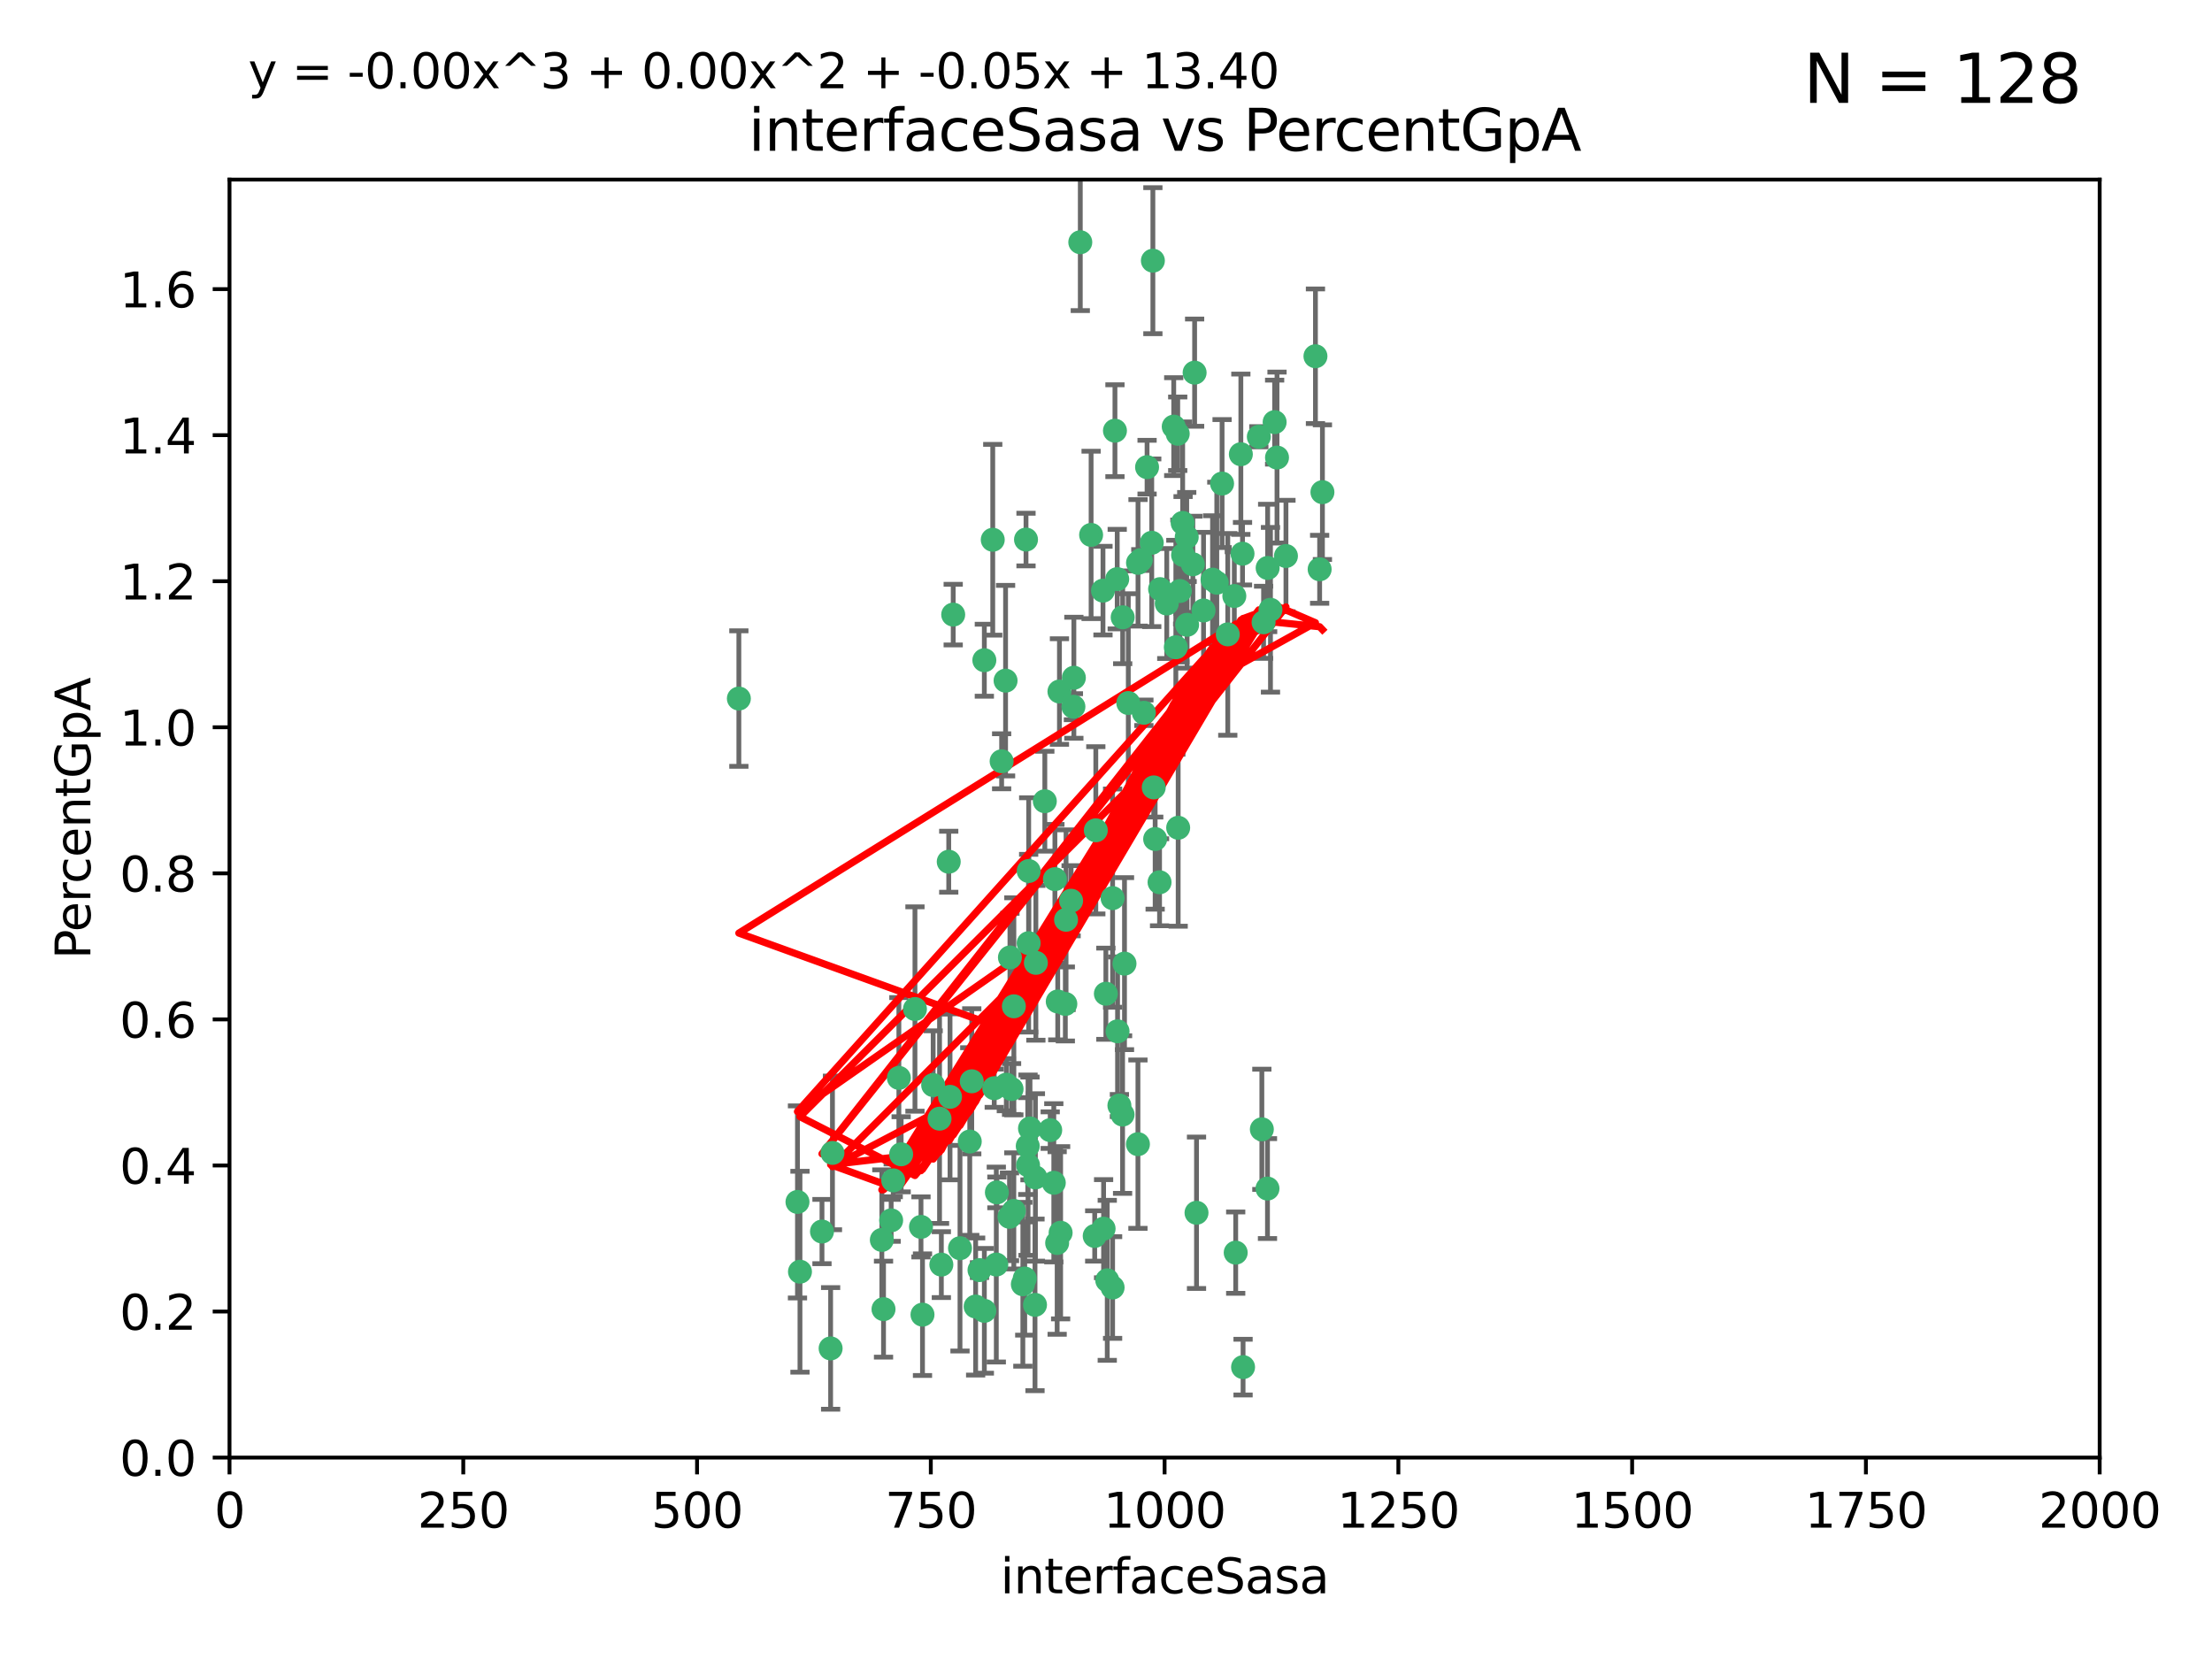 <?xml version="1.0" encoding="utf-8" standalone="no"?>
<!DOCTYPE svg PUBLIC "-//W3C//DTD SVG 1.1//EN"
  "http://www.w3.org/Graphics/SVG/1.1/DTD/svg11.dtd">
<svg xmlns:xlink="http://www.w3.org/1999/xlink" width="460.8pt" height="345.6pt" viewBox="0 0 460.8 345.6" xmlns="http://www.w3.org/2000/svg" version="1.1">
 <defs>
  <style type="text/css">*{stroke-linejoin: round; stroke-linecap: butt}</style>
 </defs>
 <g id="figure_1">
  <g id="patch_1">
   <path d="M 0 345.6 
L 460.8 345.6 
L 460.8 0 
L 0 0 
z
" style="fill: #ffffff"/>
  </g>
  <g id="axes_1">
   <g id="patch_2">
    <path d="M 47.81 303.64 
L 437.4 303.64 
L 437.4 37.411 
L 47.81 37.411 
z
" style="fill: #ffffff"/>
   </g>
   <g id="PathCollection_1">
    <defs>
     <path id="m760560a4bf" d="M 0 1.118 
C 0.297 1.118 0.581 1 0.791 0.791 
C 1 0.581 1.118 0.297 1.118 0 
C 1.118 -0.297 1 -0.581 0.791 -0.791 
C 0.581 -1 0.297 -1.118 0 -1.118 
C -0.297 -1.118 -0.581 -1 -0.791 -0.791 
C -1 -0.581 -1.118 -0.297 -1.118 0 
C -1.118 0.297 -1 0.581 -0.791 0.791 
C -0.581 1 -0.297 1.118 0 1.118 
z
" style="stroke: #3cb371"/>
    </defs>
    <g clip-path="url(#p496582accc)">
     <use xlink:href="#m760560a4bf" x="275.486" y="102.526" style="fill: #3cb371; stroke: #3cb371"/>
     <use xlink:href="#m760560a4bf" x="274.906" y="118.592" style="fill: #3cb371; stroke: #3cb371"/>
     <use xlink:href="#m760560a4bf" x="258.839" y="115.347" style="fill: #3cb371; stroke: #3cb371"/>
     <use xlink:href="#m760560a4bf" x="266.025" y="95.318" style="fill: #3cb371; stroke: #3cb371"/>
     <use xlink:href="#m760560a4bf" x="274.033" y="74.211" style="fill: #3cb371; stroke: #3cb371"/>
     <use xlink:href="#m760560a4bf" x="244.948" y="134.836" style="fill: #3cb371; stroke: #3cb371"/>
     <use xlink:href="#m760560a4bf" x="245.342" y="90.362" style="fill: #3cb371; stroke: #3cb371"/>
     <use xlink:href="#m760560a4bf" x="238.294" y="148.487" style="fill: #3cb371; stroke: #3cb371"/>
     <use xlink:href="#m760560a4bf" x="265.53" y="87.939" style="fill: #3cb371; stroke: #3cb371"/>
     <use xlink:href="#m760560a4bf" x="240.166" y="54.304" style="fill: #3cb371; stroke: #3cb371"/>
     <use xlink:href="#m760560a4bf" x="233.876" y="128.593" style="fill: #3cb371; stroke: #3cb371"/>
     <use xlink:href="#m760560a4bf" x="246.37" y="108.935" style="fill: #3cb371; stroke: #3cb371"/>
     <use xlink:href="#m760560a4bf" x="247.296" y="130.157" style="fill: #3cb371; stroke: #3cb371"/>
     <use xlink:href="#m760560a4bf" x="231.774" y="187.094" style="fill: #3cb371; stroke: #3cb371"/>
     <use xlink:href="#m760560a4bf" x="238.956" y="97.317" style="fill: #3cb371; stroke: #3cb371"/>
     <use xlink:href="#m760560a4bf" x="243.059" y="125.723" style="fill: #3cb371; stroke: #3cb371"/>
     <use xlink:href="#m760560a4bf" x="230.374" y="207.013" style="fill: #3cb371; stroke: #3cb371"/>
     <use xlink:href="#m760560a4bf" x="267.887" y="115.829" style="fill: #3cb371; stroke: #3cb371"/>
     <use xlink:href="#m760560a4bf" x="245.788" y="123.117" style="fill: #3cb371; stroke: #3cb371"/>
     <use xlink:href="#m760560a4bf" x="219.756" y="183.14" style="fill: #3cb371; stroke: #3cb371"/>
     <use xlink:href="#m760560a4bf" x="220.702" y="144.057" style="fill: #3cb371; stroke: #3cb371"/>
     <use xlink:href="#m760560a4bf" x="217.656" y="166.909" style="fill: #3cb371; stroke: #3cb371"/>
     <use xlink:href="#m760560a4bf" x="244.508" y="88.874" style="fill: #3cb371; stroke: #3cb371"/>
     <use xlink:href="#m760560a4bf" x="221.928" y="209.141" style="fill: #3cb371; stroke: #3cb371"/>
     <use xlink:href="#m760560a4bf" x="166.13" y="250.385" style="fill: #3cb371; stroke: #3cb371"/>
     <use xlink:href="#m760560a4bf" x="250.718" y="127.171" style="fill: #3cb371; stroke: #3cb371"/>
     <use xlink:href="#m760560a4bf" x="245.435" y="172.439" style="fill: #3cb371; stroke: #3cb371"/>
     <use xlink:href="#m760560a4bf" x="264.664" y="127.028" style="fill: #3cb371; stroke: #3cb371"/>
     <use xlink:href="#m760560a4bf" x="191.859" y="255.586" style="fill: #3cb371; stroke: #3cb371"/>
     <use xlink:href="#m760560a4bf" x="240.345" y="164.032" style="fill: #3cb371; stroke: #3cb371"/>
     <use xlink:href="#m760560a4bf" x="196.1" y="263.443" style="fill: #3cb371; stroke: #3cb371"/>
     <use xlink:href="#m760560a4bf" x="229.772" y="123.038" style="fill: #3cb371; stroke: #3cb371"/>
     <use xlink:href="#m760560a4bf" x="257.131" y="124.161" style="fill: #3cb371; stroke: #3cb371"/>
     <use xlink:href="#m760560a4bf" x="153.919" y="145.522" style="fill: #3cb371; stroke: #3cb371"/>
     <use xlink:href="#m760560a4bf" x="211.2" y="252.251" style="fill: #3cb371; stroke: #3cb371"/>
     <use xlink:href="#m760560a4bf" x="206.808" y="112.441" style="fill: #3cb371; stroke: #3cb371"/>
     <use xlink:href="#m760560a4bf" x="246.456" y="115.624" style="fill: #3cb371; stroke: #3cb371"/>
     <use xlink:href="#m760560a4bf" x="252.596" y="120.746" style="fill: #3cb371; stroke: #3cb371"/>
     <use xlink:href="#m760560a4bf" x="239.93" y="113.07" style="fill: #3cb371; stroke: #3cb371"/>
     <use xlink:href="#m760560a4bf" x="215.791" y="200.575" style="fill: #3cb371; stroke: #3cb371"/>
     <use xlink:href="#m760560a4bf" x="185.643" y="254.222" style="fill: #3cb371; stroke: #3cb371"/>
     <use xlink:href="#m760560a4bf" x="232.737" y="120.64" style="fill: #3cb371; stroke: #3cb371"/>
     <use xlink:href="#m760560a4bf" x="225.044" y="50.463" style="fill: #3cb371; stroke: #3cb371"/>
     <use xlink:href="#m760560a4bf" x="264.075" y="118.317" style="fill: #3cb371; stroke: #3cb371"/>
     <use xlink:href="#m760560a4bf" x="255.769" y="132.151" style="fill: #3cb371; stroke: #3cb371"/>
     <use xlink:href="#m760560a4bf" x="248.492" y="117.548" style="fill: #3cb371; stroke: #3cb371"/>
     <use xlink:href="#m760560a4bf" x="233.191" y="230.303" style="fill: #3cb371; stroke: #3cb371"/>
     <use xlink:href="#m760560a4bf" x="205.058" y="273.067" style="fill: #3cb371; stroke: #3cb371"/>
     <use xlink:href="#m760560a4bf" x="198.57" y="128.033" style="fill: #3cb371; stroke: #3cb371"/>
     <use xlink:href="#m760560a4bf" x="241.67" y="122.726" style="fill: #3cb371; stroke: #3cb371"/>
     <use xlink:href="#m760560a4bf" x="213.736" y="112.4" style="fill: #3cb371; stroke: #3cb371"/>
     <use xlink:href="#m760560a4bf" x="253.48" y="121.39" style="fill: #3cb371; stroke: #3cb371"/>
     <use xlink:href="#m760560a4bf" x="227.298" y="111.43" style="fill: #3cb371; stroke: #3cb371"/>
     <use xlink:href="#m760560a4bf" x="257.419" y="260.948" style="fill: #3cb371; stroke: #3cb371"/>
     <use xlink:href="#m760560a4bf" x="223.706" y="141.186" style="fill: #3cb371; stroke: #3cb371"/>
     <use xlink:href="#m760560a4bf" x="228.046" y="257.472" style="fill: #3cb371; stroke: #3cb371"/>
     <use xlink:href="#m760560a4bf" x="254.581" y="100.735" style="fill: #3cb371; stroke: #3cb371"/>
     <use xlink:href="#m760560a4bf" x="218.778" y="235.426" style="fill: #3cb371; stroke: #3cb371"/>
     <use xlink:href="#m760560a4bf" x="223.131" y="187.642" style="fill: #3cb371; stroke: #3cb371"/>
     <use xlink:href="#m760560a4bf" x="222.078" y="191.601" style="fill: #3cb371; stroke: #3cb371"/>
     <use xlink:href="#m760560a4bf" x="262.238" y="90.985" style="fill: #3cb371; stroke: #3cb371"/>
     <use xlink:href="#m760560a4bf" x="237.649" y="116.663" style="fill: #3cb371; stroke: #3cb371"/>
     <use xlink:href="#m760560a4bf" x="237.069" y="117.25" style="fill: #3cb371; stroke: #3cb371"/>
     <use xlink:href="#m760560a4bf" x="262.866" y="235.252" style="fill: #3cb371; stroke: #3cb371"/>
     <use xlink:href="#m760560a4bf" x="229.899" y="255.956" style="fill: #3cb371; stroke: #3cb371"/>
     <use xlink:href="#m760560a4bf" x="231.776" y="268.209" style="fill: #3cb371; stroke: #3cb371"/>
     <use xlink:href="#m760560a4bf" x="207.67" y="248.399" style="fill: #3cb371; stroke: #3cb371"/>
     <use xlink:href="#m760560a4bf" x="214.099" y="238.745" style="fill: #3cb371; stroke: #3cb371"/>
     <use xlink:href="#m760560a4bf" x="214.288" y="196.482" style="fill: #3cb371; stroke: #3cb371"/>
     <use xlink:href="#m760560a4bf" x="210.388" y="199.457" style="fill: #3cb371; stroke: #3cb371"/>
     <use xlink:href="#m760560a4bf" x="186.074" y="245.891" style="fill: #3cb371; stroke: #3cb371"/>
     <use xlink:href="#m760560a4bf" x="173.034" y="280.897" style="fill: #3cb371; stroke: #3cb371"/>
     <use xlink:href="#m760560a4bf" x="195.724" y="233.04" style="fill: #3cb371; stroke: #3cb371"/>
     <use xlink:href="#m760560a4bf" x="247.216" y="111.877" style="fill: #3cb371; stroke: #3cb371"/>
     <use xlink:href="#m760560a4bf" x="214.295" y="181.451" style="fill: #3cb371; stroke: #3cb371"/>
     <use xlink:href="#m760560a4bf" x="187.252" y="224.544" style="fill: #3cb371; stroke: #3cb371"/>
     <use xlink:href="#m760560a4bf" x="214.568" y="235.075" style="fill: #3cb371; stroke: #3cb371"/>
     <use xlink:href="#m760560a4bf" x="213.471" y="266.343" style="fill: #3cb371; stroke: #3cb371"/>
     <use xlink:href="#m760560a4bf" x="187.729" y="240.46" style="fill: #3cb371; stroke: #3cb371"/>
     <use xlink:href="#m760560a4bf" x="230.662" y="266.713" style="fill: #3cb371; stroke: #3cb371"/>
     <use xlink:href="#m760560a4bf" x="211.206" y="209.633" style="fill: #3cb371; stroke: #3cb371"/>
     <use xlink:href="#m760560a4bf" x="207.117" y="226.694" style="fill: #3cb371; stroke: #3cb371"/>
     <use xlink:href="#m760560a4bf" x="234.254" y="200.742" style="fill: #3cb371; stroke: #3cb371"/>
     <use xlink:href="#m760560a4bf" x="197.907" y="228.491" style="fill: #3cb371; stroke: #3cb371"/>
     <use xlink:href="#m760560a4bf" x="210.729" y="226.863" style="fill: #3cb371; stroke: #3cb371"/>
     <use xlink:href="#m760560a4bf" x="232.265" y="89.722" style="fill: #3cb371; stroke: #3cb371"/>
     <use xlink:href="#m760560a4bf" x="228.278" y="172.967" style="fill: #3cb371; stroke: #3cb371"/>
     <use xlink:href="#m760560a4bf" x="258.492" y="94.622" style="fill: #3cb371; stroke: #3cb371"/>
     <use xlink:href="#m760560a4bf" x="205.056" y="137.537" style="fill: #3cb371; stroke: #3cb371"/>
     <use xlink:href="#m760560a4bf" x="173.416" y="240.17" style="fill: #3cb371; stroke: #3cb371"/>
     <use xlink:href="#m760560a4bf" x="220.348" y="208.627" style="fill: #3cb371; stroke: #3cb371"/>
     <use xlink:href="#m760560a4bf" x="237.053" y="238.351" style="fill: #3cb371; stroke: #3cb371"/>
     <use xlink:href="#m760560a4bf" x="207.548" y="263.429" style="fill: #3cb371; stroke: #3cb371"/>
     <use xlink:href="#m760560a4bf" x="210.296" y="253.486" style="fill: #3cb371; stroke: #3cb371"/>
     <use xlink:href="#m760560a4bf" x="192.173" y="273.866" style="fill: #3cb371; stroke: #3cb371"/>
     <use xlink:href="#m760560a4bf" x="249.255" y="252.643" style="fill: #3cb371; stroke: #3cb371"/>
     <use xlink:href="#m760560a4bf" x="232.809" y="214.843" style="fill: #3cb371; stroke: #3cb371"/>
     <use xlink:href="#m760560a4bf" x="264.04" y="247.6" style="fill: #3cb371; stroke: #3cb371"/>
     <use xlink:href="#m760560a4bf" x="204.049" y="264.585" style="fill: #3cb371; stroke: #3cb371"/>
     <use xlink:href="#m760560a4bf" x="219.526" y="246.398" style="fill: #3cb371; stroke: #3cb371"/>
     <use xlink:href="#m760560a4bf" x="220.948" y="256.806" style="fill: #3cb371; stroke: #3cb371"/>
     <use xlink:href="#m760560a4bf" x="203.245" y="272.174" style="fill: #3cb371; stroke: #3cb371"/>
     <use xlink:href="#m760560a4bf" x="194.395" y="226.045" style="fill: #3cb371; stroke: #3cb371"/>
     <use xlink:href="#m760560a4bf" x="241.557" y="183.793" style="fill: #3cb371; stroke: #3cb371"/>
     <use xlink:href="#m760560a4bf" x="263.228" y="129.634" style="fill: #3cb371; stroke: #3cb371"/>
     <use xlink:href="#m760560a4bf" x="215.61" y="271.826" style="fill: #3cb371; stroke: #3cb371"/>
     <use xlink:href="#m760560a4bf" x="183.703" y="258.299" style="fill: #3cb371; stroke: #3cb371"/>
     <use xlink:href="#m760560a4bf" x="233.853" y="232.184" style="fill: #3cb371; stroke: #3cb371"/>
     <use xlink:href="#m760560a4bf" x="220.225" y="258.939" style="fill: #3cb371; stroke: #3cb371"/>
     <use xlink:href="#m760560a4bf" x="214.161" y="242.728" style="fill: #3cb371; stroke: #3cb371"/>
     <use xlink:href="#m760560a4bf" x="223.611" y="147.219" style="fill: #3cb371; stroke: #3cb371"/>
     <use xlink:href="#m760560a4bf" x="240.64" y="174.785" style="fill: #3cb371; stroke: #3cb371"/>
     <use xlink:href="#m760560a4bf" x="171.234" y="256.55" style="fill: #3cb371; stroke: #3cb371"/>
     <use xlink:href="#m760560a4bf" x="258.954" y="284.794" style="fill: #3cb371; stroke: #3cb371"/>
     <use xlink:href="#m760560a4bf" x="202.019" y="237.798" style="fill: #3cb371; stroke: #3cb371"/>
     <use xlink:href="#m760560a4bf" x="190.603" y="210.197" style="fill: #3cb371; stroke: #3cb371"/>
     <use xlink:href="#m760560a4bf" x="166.649" y="264.919" style="fill: #3cb371; stroke: #3cb371"/>
     <use xlink:href="#m760560a4bf" x="235.045" y="146.454" style="fill: #3cb371; stroke: #3cb371"/>
     <use xlink:href="#m760560a4bf" x="209.638" y="225.964" style="fill: #3cb371; stroke: #3cb371"/>
     <use xlink:href="#m760560a4bf" x="209.48" y="141.79" style="fill: #3cb371; stroke: #3cb371"/>
     <use xlink:href="#m760560a4bf" x="199.986" y="260.024" style="fill: #3cb371; stroke: #3cb371"/>
     <use xlink:href="#m760560a4bf" x="248.862" y="77.63" style="fill: #3cb371; stroke: #3cb371"/>
     <use xlink:href="#m760560a4bf" x="197.639" y="179.513" style="fill: #3cb371; stroke: #3cb371"/>
     <use xlink:href="#m760560a4bf" x="208.658" y="158.587" style="fill: #3cb371; stroke: #3cb371"/>
     <use xlink:href="#m760560a4bf" x="213.078" y="267.537" style="fill: #3cb371; stroke: #3cb371"/>
     <use xlink:href="#m760560a4bf" x="184.055" y="272.718" style="fill: #3cb371; stroke: #3cb371"/>
     <use xlink:href="#m760560a4bf" x="202.434" y="225.255" style="fill: #3cb371; stroke: #3cb371"/>
     <use xlink:href="#m760560a4bf" x="215.694" y="245.278" style="fill: #3cb371; stroke: #3cb371"/>
    </g>
   </g>
   <g id="matplotlib.axis_1">
    <g id="xtick_1">
     <g id="line2d_1">
      <defs>
       <path id="m7388173846" d="M 0 0 
L 0 3.5 
" style="stroke: #000000; stroke-width: 0.8"/>
      </defs>
      <g>
       <use xlink:href="#m7388173846" x="47.81" y="303.64" style="stroke: #000000; stroke-width: 0.8"/>
      </g>
     </g>
     <g id="text_1">
      <!-- 0 -->
      <g transform="translate(44.629 318.238)scale(0.1 -0.1)">
       <defs>
        <path id="DejaVuSans-30" d="M 2034 4250 
Q 1547 4250 1301 3770 
Q 1056 3291 1056 2328 
Q 1056 1369 1301 889 
Q 1547 409 2034 409 
Q 2525 409 2770 889 
Q 3016 1369 3016 2328 
Q 3016 3291 2770 3770 
Q 2525 4250 2034 4250 
z
M 2034 4750 
Q 2819 4750 3233 4129 
Q 3647 3509 3647 2328 
Q 3647 1150 3233 529 
Q 2819 -91 2034 -91 
Q 1250 -91 836 529 
Q 422 1150 422 2328 
Q 422 3509 836 4129 
Q 1250 4750 2034 4750 
z
" transform="scale(0.016)"/>
       </defs>
       <use xlink:href="#DejaVuSans-30"/>
      </g>
     </g>
    </g>
    <g id="xtick_2">
     <g id="line2d_2">
      <g>
       <use xlink:href="#m7388173846" x="96.509" y="303.64" style="stroke: #000000; stroke-width: 0.8"/>
      </g>
     </g>
     <g id="text_2">
      <!-- 250 -->
      <g transform="translate(86.965 318.238)scale(0.1 -0.1)">
       <defs>
        <path id="DejaVuSans-32" d="M 1228 531 
L 3431 531 
L 3431 0 
L 469 0 
L 469 531 
Q 828 903 1448 1529 
Q 2069 2156 2228 2338 
Q 2531 2678 2651 2914 
Q 2772 3150 2772 3378 
Q 2772 3750 2511 3984 
Q 2250 4219 1831 4219 
Q 1534 4219 1204 4116 
Q 875 4013 500 3803 
L 500 4441 
Q 881 4594 1212 4672 
Q 1544 4750 1819 4750 
Q 2544 4750 2975 4387 
Q 3406 4025 3406 3419 
Q 3406 3131 3298 2873 
Q 3191 2616 2906 2266 
Q 2828 2175 2409 1742 
Q 1991 1309 1228 531 
z
" transform="scale(0.016)"/>
        <path id="DejaVuSans-35" d="M 691 4666 
L 3169 4666 
L 3169 4134 
L 1269 4134 
L 1269 2991 
Q 1406 3038 1543 3061 
Q 1681 3084 1819 3084 
Q 2600 3084 3056 2656 
Q 3513 2228 3513 1497 
Q 3513 744 3044 326 
Q 2575 -91 1722 -91 
Q 1428 -91 1123 -41 
Q 819 9 494 109 
L 494 744 
Q 775 591 1075 516 
Q 1375 441 1709 441 
Q 2250 441 2565 725 
Q 2881 1009 2881 1497 
Q 2881 1984 2565 2268 
Q 2250 2553 1709 2553 
Q 1456 2553 1204 2497 
Q 953 2441 691 2322 
L 691 4666 
z
" transform="scale(0.016)"/>
       </defs>
       <use xlink:href="#DejaVuSans-32"/>
       <use xlink:href="#DejaVuSans-35" x="63.623"/>
       <use xlink:href="#DejaVuSans-30" x="127.246"/>
      </g>
     </g>
    </g>
    <g id="xtick_3">
     <g id="line2d_3">
      <g>
       <use xlink:href="#m7388173846" x="145.208" y="303.64" style="stroke: #000000; stroke-width: 0.8"/>
      </g>
     </g>
     <g id="text_3">
      <!-- 500 -->
      <g transform="translate(135.664 318.238)scale(0.1 -0.1)">
       <use xlink:href="#DejaVuSans-35"/>
       <use xlink:href="#DejaVuSans-30" x="63.623"/>
       <use xlink:href="#DejaVuSans-30" x="127.246"/>
      </g>
     </g>
    </g>
    <g id="xtick_4">
     <g id="line2d_4">
      <g>
       <use xlink:href="#m7388173846" x="193.906" y="303.64" style="stroke: #000000; stroke-width: 0.8"/>
      </g>
     </g>
     <g id="text_4">
      <!-- 750 -->
      <g transform="translate(184.363 318.238)scale(0.1 -0.1)">
       <defs>
        <path id="DejaVuSans-37" d="M 525 4666 
L 3525 4666 
L 3525 4397 
L 1831 0 
L 1172 0 
L 2766 4134 
L 525 4134 
L 525 4666 
z
" transform="scale(0.016)"/>
       </defs>
       <use xlink:href="#DejaVuSans-37"/>
       <use xlink:href="#DejaVuSans-35" x="63.623"/>
       <use xlink:href="#DejaVuSans-30" x="127.246"/>
      </g>
     </g>
    </g>
    <g id="xtick_5">
     <g id="line2d_5">
      <g>
       <use xlink:href="#m7388173846" x="242.605" y="303.64" style="stroke: #000000; stroke-width: 0.8"/>
      </g>
     </g>
     <g id="text_5">
      <!-- 1000 -->
      <g transform="translate(229.88 318.238)scale(0.1 -0.1)">
       <defs>
        <path id="DejaVuSans-31" d="M 794 531 
L 1825 531 
L 1825 4091 
L 703 3866 
L 703 4441 
L 1819 4666 
L 2450 4666 
L 2450 531 
L 3481 531 
L 3481 0 
L 794 0 
L 794 531 
z
" transform="scale(0.016)"/>
       </defs>
       <use xlink:href="#DejaVuSans-31"/>
       <use xlink:href="#DejaVuSans-30" x="63.623"/>
       <use xlink:href="#DejaVuSans-30" x="127.246"/>
       <use xlink:href="#DejaVuSans-30" x="190.869"/>
      </g>
     </g>
    </g>
    <g id="xtick_6">
     <g id="line2d_6">
      <g>
       <use xlink:href="#m7388173846" x="291.304" y="303.64" style="stroke: #000000; stroke-width: 0.8"/>
      </g>
     </g>
     <g id="text_6">
      <!-- 1250 -->
      <g transform="translate(278.579 318.238)scale(0.1 -0.1)">
       <use xlink:href="#DejaVuSans-31"/>
       <use xlink:href="#DejaVuSans-32" x="63.623"/>
       <use xlink:href="#DejaVuSans-35" x="127.246"/>
       <use xlink:href="#DejaVuSans-30" x="190.869"/>
      </g>
     </g>
    </g>
    <g id="xtick_7">
     <g id="line2d_7">
      <g>
       <use xlink:href="#m7388173846" x="340.002" y="303.64" style="stroke: #000000; stroke-width: 0.8"/>
      </g>
     </g>
     <g id="text_7">
      <!-- 1500 -->
      <g transform="translate(327.277 318.238)scale(0.1 -0.1)">
       <use xlink:href="#DejaVuSans-31"/>
       <use xlink:href="#DejaVuSans-35" x="63.623"/>
       <use xlink:href="#DejaVuSans-30" x="127.246"/>
       <use xlink:href="#DejaVuSans-30" x="190.869"/>
      </g>
     </g>
    </g>
    <g id="xtick_8">
     <g id="line2d_8">
      <g>
       <use xlink:href="#m7388173846" x="388.701" y="303.64" style="stroke: #000000; stroke-width: 0.8"/>
      </g>
     </g>
     <g id="text_8">
      <!-- 1750 -->
      <g transform="translate(375.976 318.238)scale(0.1 -0.1)">
       <use xlink:href="#DejaVuSans-31"/>
       <use xlink:href="#DejaVuSans-37" x="63.623"/>
       <use xlink:href="#DejaVuSans-35" x="127.246"/>
       <use xlink:href="#DejaVuSans-30" x="190.869"/>
      </g>
     </g>
    </g>
    <g id="xtick_9">
     <g id="line2d_9">
      <g>
       <use xlink:href="#m7388173846" x="437.4" y="303.64" style="stroke: #000000; stroke-width: 0.8"/>
      </g>
     </g>
     <g id="text_9">
      <!-- 2000 -->
      <g transform="translate(424.675 318.238)scale(0.1 -0.1)">
       <use xlink:href="#DejaVuSans-32"/>
       <use xlink:href="#DejaVuSans-30" x="63.623"/>
       <use xlink:href="#DejaVuSans-30" x="127.246"/>
       <use xlink:href="#DejaVuSans-30" x="190.869"/>
      </g>
     </g>
    </g>
    <g id="text_10">
     <!-- interfaceSasa -->
     <g transform="translate(208.398 331.917)scale(0.1 -0.1)">
      <defs>
       <path id="DejaVuSans-69" d="M 603 3500 
L 1178 3500 
L 1178 0 
L 603 0 
L 603 3500 
z
M 603 4863 
L 1178 4863 
L 1178 4134 
L 603 4134 
L 603 4863 
z
" transform="scale(0.016)"/>
       <path id="DejaVuSans-6e" d="M 3513 2113 
L 3513 0 
L 2938 0 
L 2938 2094 
Q 2938 2591 2744 2837 
Q 2550 3084 2163 3084 
Q 1697 3084 1428 2787 
Q 1159 2491 1159 1978 
L 1159 0 
L 581 0 
L 581 3500 
L 1159 3500 
L 1159 2956 
Q 1366 3272 1645 3428 
Q 1925 3584 2291 3584 
Q 2894 3584 3203 3211 
Q 3513 2838 3513 2113 
z
" transform="scale(0.016)"/>
       <path id="DejaVuSans-74" d="M 1172 4494 
L 1172 3500 
L 2356 3500 
L 2356 3053 
L 1172 3053 
L 1172 1153 
Q 1172 725 1289 603 
Q 1406 481 1766 481 
L 2356 481 
L 2356 0 
L 1766 0 
Q 1100 0 847 248 
Q 594 497 594 1153 
L 594 3053 
L 172 3053 
L 172 3500 
L 594 3500 
L 594 4494 
L 1172 4494 
z
" transform="scale(0.016)"/>
       <path id="DejaVuSans-65" d="M 3597 1894 
L 3597 1613 
L 953 1613 
Q 991 1019 1311 708 
Q 1631 397 2203 397 
Q 2534 397 2845 478 
Q 3156 559 3463 722 
L 3463 178 
Q 3153 47 2828 -22 
Q 2503 -91 2169 -91 
Q 1331 -91 842 396 
Q 353 884 353 1716 
Q 353 2575 817 3079 
Q 1281 3584 2069 3584 
Q 2775 3584 3186 3129 
Q 3597 2675 3597 1894 
z
M 3022 2063 
Q 3016 2534 2758 2815 
Q 2500 3097 2075 3097 
Q 1594 3097 1305 2825 
Q 1016 2553 972 2059 
L 3022 2063 
z
" transform="scale(0.016)"/>
       <path id="DejaVuSans-72" d="M 2631 2963 
Q 2534 3019 2420 3045 
Q 2306 3072 2169 3072 
Q 1681 3072 1420 2755 
Q 1159 2438 1159 1844 
L 1159 0 
L 581 0 
L 581 3500 
L 1159 3500 
L 1159 2956 
Q 1341 3275 1631 3429 
Q 1922 3584 2338 3584 
Q 2397 3584 2469 3576 
Q 2541 3569 2628 3553 
L 2631 2963 
z
" transform="scale(0.016)"/>
       <path id="DejaVuSans-66" d="M 2375 4863 
L 2375 4384 
L 1825 4384 
Q 1516 4384 1395 4259 
Q 1275 4134 1275 3809 
L 1275 3500 
L 2222 3500 
L 2222 3053 
L 1275 3053 
L 1275 0 
L 697 0 
L 697 3053 
L 147 3053 
L 147 3500 
L 697 3500 
L 697 3744 
Q 697 4328 969 4595 
Q 1241 4863 1831 4863 
L 2375 4863 
z
" transform="scale(0.016)"/>
       <path id="DejaVuSans-61" d="M 2194 1759 
Q 1497 1759 1228 1600 
Q 959 1441 959 1056 
Q 959 750 1161 570 
Q 1363 391 1709 391 
Q 2188 391 2477 730 
Q 2766 1069 2766 1631 
L 2766 1759 
L 2194 1759 
z
M 3341 1997 
L 3341 0 
L 2766 0 
L 2766 531 
Q 2569 213 2275 61 
Q 1981 -91 1556 -91 
Q 1019 -91 701 211 
Q 384 513 384 1019 
Q 384 1609 779 1909 
Q 1175 2209 1959 2209 
L 2766 2209 
L 2766 2266 
Q 2766 2663 2505 2880 
Q 2244 3097 1772 3097 
Q 1472 3097 1187 3025 
Q 903 2953 641 2809 
L 641 3341 
Q 956 3463 1253 3523 
Q 1550 3584 1831 3584 
Q 2591 3584 2966 3190 
Q 3341 2797 3341 1997 
z
" transform="scale(0.016)"/>
       <path id="DejaVuSans-63" d="M 3122 3366 
L 3122 2828 
Q 2878 2963 2633 3030 
Q 2388 3097 2138 3097 
Q 1578 3097 1268 2742 
Q 959 2388 959 1747 
Q 959 1106 1268 751 
Q 1578 397 2138 397 
Q 2388 397 2633 464 
Q 2878 531 3122 666 
L 3122 134 
Q 2881 22 2623 -34 
Q 2366 -91 2075 -91 
Q 1284 -91 818 406 
Q 353 903 353 1747 
Q 353 2603 823 3093 
Q 1294 3584 2113 3584 
Q 2378 3584 2631 3529 
Q 2884 3475 3122 3366 
z
" transform="scale(0.016)"/>
       <path id="DejaVuSans-53" d="M 3425 4513 
L 3425 3897 
Q 3066 4069 2747 4153 
Q 2428 4238 2131 4238 
Q 1616 4238 1336 4038 
Q 1056 3838 1056 3469 
Q 1056 3159 1242 3001 
Q 1428 2844 1947 2747 
L 2328 2669 
Q 3034 2534 3370 2195 
Q 3706 1856 3706 1288 
Q 3706 609 3251 259 
Q 2797 -91 1919 -91 
Q 1588 -91 1214 -16 
Q 841 59 441 206 
L 441 856 
Q 825 641 1194 531 
Q 1563 422 1919 422 
Q 2459 422 2753 634 
Q 3047 847 3047 1241 
Q 3047 1584 2836 1778 
Q 2625 1972 2144 2069 
L 1759 2144 
Q 1053 2284 737 2584 
Q 422 2884 422 3419 
Q 422 4038 858 4394 
Q 1294 4750 2059 4750 
Q 2388 4750 2728 4690 
Q 3069 4631 3425 4513 
z
" transform="scale(0.016)"/>
       <path id="DejaVuSans-73" d="M 2834 3397 
L 2834 2853 
Q 2591 2978 2328 3040 
Q 2066 3103 1784 3103 
Q 1356 3103 1142 2972 
Q 928 2841 928 2578 
Q 928 2378 1081 2264 
Q 1234 2150 1697 2047 
L 1894 2003 
Q 2506 1872 2764 1633 
Q 3022 1394 3022 966 
Q 3022 478 2636 193 
Q 2250 -91 1575 -91 
Q 1294 -91 989 -36 
Q 684 19 347 128 
L 347 722 
Q 666 556 975 473 
Q 1284 391 1588 391 
Q 1994 391 2212 530 
Q 2431 669 2431 922 
Q 2431 1156 2273 1281 
Q 2116 1406 1581 1522 
L 1381 1569 
Q 847 1681 609 1914 
Q 372 2147 372 2553 
Q 372 3047 722 3315 
Q 1072 3584 1716 3584 
Q 2034 3584 2315 3537 
Q 2597 3491 2834 3397 
z
" transform="scale(0.016)"/>
      </defs>
      <use xlink:href="#DejaVuSans-69"/>
      <use xlink:href="#DejaVuSans-6e" x="27.783"/>
      <use xlink:href="#DejaVuSans-74" x="91.162"/>
      <use xlink:href="#DejaVuSans-65" x="130.371"/>
      <use xlink:href="#DejaVuSans-72" x="191.895"/>
      <use xlink:href="#DejaVuSans-66" x="233.008"/>
      <use xlink:href="#DejaVuSans-61" x="268.213"/>
      <use xlink:href="#DejaVuSans-63" x="329.492"/>
      <use xlink:href="#DejaVuSans-65" x="384.473"/>
      <use xlink:href="#DejaVuSans-53" x="445.996"/>
      <use xlink:href="#DejaVuSans-61" x="509.473"/>
      <use xlink:href="#DejaVuSans-73" x="570.752"/>
      <use xlink:href="#DejaVuSans-61" x="622.852"/>
     </g>
    </g>
   </g>
   <g id="matplotlib.axis_2">
    <g id="ytick_1">
     <g id="line2d_10">
      <defs>
       <path id="m9eff6bcdce" d="M 0 0 
L -3.5 0 
" style="stroke: #000000; stroke-width: 0.8"/>
      </defs>
      <g>
       <use xlink:href="#m9eff6bcdce" x="47.81" y="303.64" style="stroke: #000000; stroke-width: 0.8"/>
      </g>
     </g>
     <g id="text_11">
      <!-- 0.0 -->
      <g transform="translate(24.907 307.439)scale(0.1 -0.1)">
       <defs>
        <path id="DejaVuSans-2e" d="M 684 794 
L 1344 794 
L 1344 0 
L 684 0 
L 684 794 
z
" transform="scale(0.016)"/>
       </defs>
       <use xlink:href="#DejaVuSans-30"/>
       <use xlink:href="#DejaVuSans-2e" x="63.623"/>
       <use xlink:href="#DejaVuSans-30" x="95.41"/>
      </g>
     </g>
    </g>
    <g id="ytick_2">
     <g id="line2d_11">
      <g>
       <use xlink:href="#m9eff6bcdce" x="47.81" y="273.214" style="stroke: #000000; stroke-width: 0.8"/>
      </g>
     </g>
     <g id="text_12">
      <!-- 0.2 -->
      <g transform="translate(24.907 277.013)scale(0.1 -0.1)">
       <use xlink:href="#DejaVuSans-30"/>
       <use xlink:href="#DejaVuSans-2e" x="63.623"/>
       <use xlink:href="#DejaVuSans-32" x="95.41"/>
      </g>
     </g>
    </g>
    <g id="ytick_3">
     <g id="line2d_12">
      <g>
       <use xlink:href="#m9eff6bcdce" x="47.81" y="242.788" style="stroke: #000000; stroke-width: 0.8"/>
      </g>
     </g>
     <g id="text_13">
      <!-- 0.4 -->
      <g transform="translate(24.907 246.587)scale(0.1 -0.1)">
       <defs>
        <path id="DejaVuSans-34" d="M 2419 4116 
L 825 1625 
L 2419 1625 
L 2419 4116 
z
M 2253 4666 
L 3047 4666 
L 3047 1625 
L 3713 1625 
L 3713 1100 
L 3047 1100 
L 3047 0 
L 2419 0 
L 2419 1100 
L 313 1100 
L 313 1709 
L 2253 4666 
z
" transform="scale(0.016)"/>
       </defs>
       <use xlink:href="#DejaVuSans-30"/>
       <use xlink:href="#DejaVuSans-2e" x="63.623"/>
       <use xlink:href="#DejaVuSans-34" x="95.41"/>
      </g>
     </g>
    </g>
    <g id="ytick_4">
     <g id="line2d_13">
      <g>
       <use xlink:href="#m9eff6bcdce" x="47.81" y="212.362" style="stroke: #000000; stroke-width: 0.8"/>
      </g>
     </g>
     <g id="text_14">
      <!-- 0.6 -->
      <g transform="translate(24.907 216.161)scale(0.1 -0.1)">
       <defs>
        <path id="DejaVuSans-36" d="M 2113 2584 
Q 1688 2584 1439 2293 
Q 1191 2003 1191 1497 
Q 1191 994 1439 701 
Q 1688 409 2113 409 
Q 2538 409 2786 701 
Q 3034 994 3034 1497 
Q 3034 2003 2786 2293 
Q 2538 2584 2113 2584 
z
M 3366 4563 
L 3366 3988 
Q 3128 4100 2886 4159 
Q 2644 4219 2406 4219 
Q 1781 4219 1451 3797 
Q 1122 3375 1075 2522 
Q 1259 2794 1537 2939 
Q 1816 3084 2150 3084 
Q 2853 3084 3261 2657 
Q 3669 2231 3669 1497 
Q 3669 778 3244 343 
Q 2819 -91 2113 -91 
Q 1303 -91 875 529 
Q 447 1150 447 2328 
Q 447 3434 972 4092 
Q 1497 4750 2381 4750 
Q 2619 4750 2861 4703 
Q 3103 4656 3366 4563 
z
" transform="scale(0.016)"/>
       </defs>
       <use xlink:href="#DejaVuSans-30"/>
       <use xlink:href="#DejaVuSans-2e" x="63.623"/>
       <use xlink:href="#DejaVuSans-36" x="95.41"/>
      </g>
     </g>
    </g>
    <g id="ytick_5">
     <g id="line2d_14">
      <g>
       <use xlink:href="#m9eff6bcdce" x="47.81" y="181.935" style="stroke: #000000; stroke-width: 0.8"/>
      </g>
     </g>
     <g id="text_15">
      <!-- 0.8 -->
      <g transform="translate(24.907 185.735)scale(0.1 -0.1)">
       <defs>
        <path id="DejaVuSans-38" d="M 2034 2216 
Q 1584 2216 1326 1975 
Q 1069 1734 1069 1313 
Q 1069 891 1326 650 
Q 1584 409 2034 409 
Q 2484 409 2743 651 
Q 3003 894 3003 1313 
Q 3003 1734 2745 1975 
Q 2488 2216 2034 2216 
z
M 1403 2484 
Q 997 2584 770 2862 
Q 544 3141 544 3541 
Q 544 4100 942 4425 
Q 1341 4750 2034 4750 
Q 2731 4750 3128 4425 
Q 3525 4100 3525 3541 
Q 3525 3141 3298 2862 
Q 3072 2584 2669 2484 
Q 3125 2378 3379 2068 
Q 3634 1759 3634 1313 
Q 3634 634 3220 271 
Q 2806 -91 2034 -91 
Q 1263 -91 848 271 
Q 434 634 434 1313 
Q 434 1759 690 2068 
Q 947 2378 1403 2484 
z
M 1172 3481 
Q 1172 3119 1398 2916 
Q 1625 2713 2034 2713 
Q 2441 2713 2670 2916 
Q 2900 3119 2900 3481 
Q 2900 3844 2670 4047 
Q 2441 4250 2034 4250 
Q 1625 4250 1398 4047 
Q 1172 3844 1172 3481 
z
" transform="scale(0.016)"/>
       </defs>
       <use xlink:href="#DejaVuSans-30"/>
       <use xlink:href="#DejaVuSans-2e" x="63.623"/>
       <use xlink:href="#DejaVuSans-38" x="95.41"/>
      </g>
     </g>
    </g>
    <g id="ytick_6">
     <g id="line2d_15">
      <g>
       <use xlink:href="#m9eff6bcdce" x="47.81" y="151.509" style="stroke: #000000; stroke-width: 0.8"/>
      </g>
     </g>
     <g id="text_16">
      <!-- 1.0 -->
      <g transform="translate(24.907 155.308)scale(0.1 -0.1)">
       <use xlink:href="#DejaVuSans-31"/>
       <use xlink:href="#DejaVuSans-2e" x="63.623"/>
       <use xlink:href="#DejaVuSans-30" x="95.41"/>
      </g>
     </g>
    </g>
    <g id="ytick_7">
     <g id="line2d_16">
      <g>
       <use xlink:href="#m9eff6bcdce" x="47.81" y="121.083" style="stroke: #000000; stroke-width: 0.8"/>
      </g>
     </g>
     <g id="text_17">
      <!-- 1.2 -->
      <g transform="translate(24.907 124.882)scale(0.1 -0.1)">
       <use xlink:href="#DejaVuSans-31"/>
       <use xlink:href="#DejaVuSans-2e" x="63.623"/>
       <use xlink:href="#DejaVuSans-32" x="95.41"/>
      </g>
     </g>
    </g>
    <g id="ytick_8">
     <g id="line2d_17">
      <g>
       <use xlink:href="#m9eff6bcdce" x="47.81" y="90.657" style="stroke: #000000; stroke-width: 0.8"/>
      </g>
     </g>
     <g id="text_18">
      <!-- 1.4 -->
      <g transform="translate(24.907 94.456)scale(0.1 -0.1)">
       <use xlink:href="#DejaVuSans-31"/>
       <use xlink:href="#DejaVuSans-2e" x="63.623"/>
       <use xlink:href="#DejaVuSans-34" x="95.41"/>
      </g>
     </g>
    </g>
    <g id="ytick_9">
     <g id="line2d_18">
      <g>
       <use xlink:href="#m9eff6bcdce" x="47.81" y="60.231" style="stroke: #000000; stroke-width: 0.8"/>
      </g>
     </g>
     <g id="text_19">
      <!-- 1.6 -->
      <g transform="translate(24.907 64.03)scale(0.1 -0.1)">
       <use xlink:href="#DejaVuSans-31"/>
       <use xlink:href="#DejaVuSans-2e" x="63.623"/>
       <use xlink:href="#DejaVuSans-36" x="95.41"/>
      </g>
     </g>
    </g>
    <g id="text_20">
     <!-- PercentGpA -->
     <g transform="translate(18.827 199.802)rotate(-90)scale(0.1 -0.1)">
      <defs>
       <path id="DejaVuSans-50" d="M 1259 4147 
L 1259 2394 
L 2053 2394 
Q 2494 2394 2734 2622 
Q 2975 2850 2975 3272 
Q 2975 3691 2734 3919 
Q 2494 4147 2053 4147 
L 1259 4147 
z
M 628 4666 
L 2053 4666 
Q 2838 4666 3239 4311 
Q 3641 3956 3641 3272 
Q 3641 2581 3239 2228 
Q 2838 1875 2053 1875 
L 1259 1875 
L 1259 0 
L 628 0 
L 628 4666 
z
" transform="scale(0.016)"/>
       <path id="DejaVuSans-47" d="M 3809 666 
L 3809 1919 
L 2778 1919 
L 2778 2438 
L 4434 2438 
L 4434 434 
Q 4069 175 3628 42 
Q 3188 -91 2688 -91 
Q 1594 -91 976 548 
Q 359 1188 359 2328 
Q 359 3472 976 4111 
Q 1594 4750 2688 4750 
Q 3144 4750 3555 4637 
Q 3966 4525 4313 4306 
L 4313 3634 
Q 3963 3931 3569 4081 
Q 3175 4231 2741 4231 
Q 1884 4231 1454 3753 
Q 1025 3275 1025 2328 
Q 1025 1384 1454 906 
Q 1884 428 2741 428 
Q 3075 428 3337 486 
Q 3600 544 3809 666 
z
" transform="scale(0.016)"/>
       <path id="DejaVuSans-70" d="M 1159 525 
L 1159 -1331 
L 581 -1331 
L 581 3500 
L 1159 3500 
L 1159 2969 
Q 1341 3281 1617 3432 
Q 1894 3584 2278 3584 
Q 2916 3584 3314 3078 
Q 3713 2572 3713 1747 
Q 3713 922 3314 415 
Q 2916 -91 2278 -91 
Q 1894 -91 1617 61 
Q 1341 213 1159 525 
z
M 3116 1747 
Q 3116 2381 2855 2742 
Q 2594 3103 2138 3103 
Q 1681 3103 1420 2742 
Q 1159 2381 1159 1747 
Q 1159 1113 1420 752 
Q 1681 391 2138 391 
Q 2594 391 2855 752 
Q 3116 1113 3116 1747 
z
" transform="scale(0.016)"/>
       <path id="DejaVuSans-41" d="M 2188 4044 
L 1331 1722 
L 3047 1722 
L 2188 4044 
z
M 1831 4666 
L 2547 4666 
L 4325 0 
L 3669 0 
L 3244 1197 
L 1141 1197 
L 716 0 
L 50 0 
L 1831 4666 
z
" transform="scale(0.016)"/>
      </defs>
      <use xlink:href="#DejaVuSans-50"/>
      <use xlink:href="#DejaVuSans-65" x="56.678"/>
      <use xlink:href="#DejaVuSans-72" x="118.201"/>
      <use xlink:href="#DejaVuSans-63" x="157.064"/>
      <use xlink:href="#DejaVuSans-65" x="212.045"/>
      <use xlink:href="#DejaVuSans-6e" x="273.568"/>
      <use xlink:href="#DejaVuSans-74" x="336.947"/>
      <use xlink:href="#DejaVuSans-47" x="376.156"/>
      <use xlink:href="#DejaVuSans-70" x="453.646"/>
      <use xlink:href="#DejaVuSans-41" x="517.123"/>
     </g>
    </g>
   </g>
   <g id="LineCollection_1">
    <path d="M 275.486 116.551 
L 275.486 88.502 
" clip-path="url(#p496582accc)" style="fill: none; stroke: #696969"/>
    <path d="M 274.906 125.671 
L 274.906 111.513 
" clip-path="url(#p496582accc)" style="fill: none; stroke: #696969"/>
    <path d="M 258.839 121.856 
L 258.839 108.837 
" clip-path="url(#p496582accc)" style="fill: none; stroke: #696969"/>
    <path d="M 266.025 113.125 
L 266.025 77.511 
" clip-path="url(#p496582accc)" style="fill: none; stroke: #696969"/>
    <path d="M 274.033 88.233 
L 274.033 60.19 
" clip-path="url(#p496582accc)" style="fill: none; stroke: #696969"/>
    <path d="M 244.948 157.119 
L 244.948 112.554 
" clip-path="url(#p496582accc)" style="fill: none; stroke: #696969"/>
    <path d="M 245.342 98.017 
L 245.342 82.708 
" clip-path="url(#p496582accc)" style="fill: none; stroke: #696969"/>
    <path d="M 238.294 151.141 
L 238.294 145.832 
" clip-path="url(#p496582accc)" style="fill: none; stroke: #696969"/>
    <path d="M 265.53 96.688 
L 265.53 79.189 
" clip-path="url(#p496582accc)" style="fill: none; stroke: #696969"/>
    <path d="M 240.166 69.514 
L 240.166 39.094 
" clip-path="url(#p496582accc)" style="fill: none; stroke: #696969"/>
    <path d="M 233.876 138.259 
L 233.876 118.927 
" clip-path="url(#p496582accc)" style="fill: none; stroke: #696969"/>
    <path d="M 246.37 129.975 
L 246.37 87.895 
" clip-path="url(#p496582accc)" style="fill: none; stroke: #696969"/>
    <path d="M 247.296 139.176 
L 247.296 121.139 
" clip-path="url(#p496582accc)" style="fill: none; stroke: #696969"/>
    <path d="M 231.774 209.823 
L 231.774 164.366 
" clip-path="url(#p496582accc)" style="fill: none; stroke: #696969"/>
    <path d="M 238.956 102.911 
L 238.956 91.723 
" clip-path="url(#p496582accc)" style="fill: none; stroke: #696969"/>
    <path d="M 243.059 137.173 
L 243.059 114.273 
" clip-path="url(#p496582accc)" style="fill: none; stroke: #696969"/>
    <path d="M 230.374 216.511 
L 230.374 197.514 
" clip-path="url(#p496582accc)" style="fill: none; stroke: #696969"/>
    <path d="M 267.887 127.434 
L 267.887 104.223 
" clip-path="url(#p496582accc)" style="fill: none; stroke: #696969"/>
    <path d="M 245.788 137.906 
L 245.788 108.328 
" clip-path="url(#p496582accc)" style="fill: none; stroke: #696969"/>
    <path d="M 219.756 194.535 
L 219.756 171.745 
" clip-path="url(#p496582accc)" style="fill: none; stroke: #696969"/>
    <path d="M 220.702 155.054 
L 220.702 133.06 
" clip-path="url(#p496582accc)" style="fill: none; stroke: #696969"/>
    <path d="M 217.656 177.313 
L 217.656 156.505 
" clip-path="url(#p496582accc)" style="fill: none; stroke: #696969"/>
    <path d="M 244.508 99.068 
L 244.508 78.679 
" clip-path="url(#p496582accc)" style="fill: none; stroke: #696969"/>
    <path d="M 221.928 216.853 
L 221.928 201.43 
" clip-path="url(#p496582accc)" style="fill: none; stroke: #696969"/>
    <path d="M 166.13 270.394 
L 166.13 230.377 
" clip-path="url(#p496582accc)" style="fill: none; stroke: #696969"/>
    <path d="M 250.718 143.45 
L 250.718 110.892 
" clip-path="url(#p496582accc)" style="fill: none; stroke: #696969"/>
    <path d="M 245.435 192.948 
L 245.435 151.931 
" clip-path="url(#p496582accc)" style="fill: none; stroke: #696969"/>
    <path d="M 264.664 144.184 
L 264.664 109.872 
" clip-path="url(#p496582accc)" style="fill: none; stroke: #696969"/>
    <path d="M 191.859 261.846 
L 191.859 249.326 
" clip-path="url(#p496582accc)" style="fill: none; stroke: #696969"/>
    <path d="M 240.345 170.206 
L 240.345 157.858 
" clip-path="url(#p496582accc)" style="fill: none; stroke: #696969"/>
    <path d="M 196.1 270.302 
L 196.1 256.584 
" clip-path="url(#p496582accc)" style="fill: none; stroke: #696969"/>
    <path d="M 229.772 132.269 
L 229.772 113.807 
" clip-path="url(#p496582accc)" style="fill: none; stroke: #696969"/>
    <path d="M 257.131 133.371 
L 257.131 114.951 
" clip-path="url(#p496582accc)" style="fill: none; stroke: #696969"/>
    <path d="M 153.919 159.637 
L 153.919 131.407 
" clip-path="url(#p496582accc)" style="fill: none; stroke: #696969"/>
    <path d="M 211.2 264.346 
L 211.2 240.155 
" clip-path="url(#p496582accc)" style="fill: none; stroke: #696969"/>
    <path d="M 206.808 132.308 
L 206.808 92.574 
" clip-path="url(#p496582accc)" style="fill: none; stroke: #696969"/>
    <path d="M 246.456 127.805 
L 246.456 103.444 
" clip-path="url(#p496582accc)" style="fill: none; stroke: #696969"/>
    <path d="M 252.596 134.052 
L 252.596 107.441 
" clip-path="url(#p496582accc)" style="fill: none; stroke: #696969"/>
    <path d="M 239.93 130.531 
L 239.93 95.608 
" clip-path="url(#p496582accc)" style="fill: none; stroke: #696969"/>
    <path d="M 215.791 216.692 
L 215.791 184.457 
" clip-path="url(#p496582accc)" style="fill: none; stroke: #696969"/>
    <path d="M 185.643 258.588 
L 185.643 249.857 
" clip-path="url(#p496582accc)" style="fill: none; stroke: #696969"/>
    <path d="M 232.737 131.008 
L 232.737 110.272 
" clip-path="url(#p496582accc)" style="fill: none; stroke: #696969"/>
    <path d="M 225.044 64.704 
L 225.044 36.222 
" clip-path="url(#p496582accc)" style="fill: none; stroke: #696969"/>
    <path d="M 264.075 131.588 
L 264.075 105.046 
" clip-path="url(#p496582accc)" style="fill: none; stroke: #696969"/>
    <path d="M 255.769 153.161 
L 255.769 111.142 
" clip-path="url(#p496582accc)" style="fill: none; stroke: #696969"/>
    <path d="M 248.492 127.556 
L 248.492 107.539 
" clip-path="url(#p496582accc)" style="fill: none; stroke: #696969"/>
    <path d="M 233.191 232.607 
L 233.191 227.999 
" clip-path="url(#p496582accc)" style="fill: none; stroke: #696969"/>
    <path d="M 205.058 286.059 
L 205.058 260.074 
" clip-path="url(#p496582accc)" style="fill: none; stroke: #696969"/>
    <path d="M 198.57 134.352 
L 198.57 121.715 
" clip-path="url(#p496582accc)" style="fill: none; stroke: #696969"/>
    <path d="M 241.67 124.287 
L 241.67 121.164 
" clip-path="url(#p496582accc)" style="fill: none; stroke: #696969"/>
    <path d="M 213.736 117.881 
L 213.736 106.919 
" clip-path="url(#p496582accc)" style="fill: none; stroke: #696969"/>
    <path d="M 253.48 142.334 
L 253.48 100.445 
" clip-path="url(#p496582accc)" style="fill: none; stroke: #696969"/>
    <path d="M 227.298 128.867 
L 227.298 93.993 
" clip-path="url(#p496582accc)" style="fill: none; stroke: #696969"/>
    <path d="M 257.419 269.417 
L 257.419 252.479 
" clip-path="url(#p496582accc)" style="fill: none; stroke: #696969"/>
    <path d="M 223.706 153.788 
L 223.706 128.583 
" clip-path="url(#p496582accc)" style="fill: none; stroke: #696969"/>
    <path d="M 228.046 262.714 
L 228.046 252.23 
" clip-path="url(#p496582accc)" style="fill: none; stroke: #696969"/>
    <path d="M 254.581 114.065 
L 254.581 87.405 
" clip-path="url(#p496582accc)" style="fill: none; stroke: #696969"/>
    <path d="M 218.778 239.235 
L 218.778 231.618 
" clip-path="url(#p496582accc)" style="fill: none; stroke: #696969"/>
    <path d="M 223.131 194.952 
L 223.131 180.332 
" clip-path="url(#p496582accc)" style="fill: none; stroke: #696969"/>
    <path d="M 222.078 210.328 
L 222.078 172.874 
" clip-path="url(#p496582accc)" style="fill: none; stroke: #696969"/>
    <path d="M 262.238 93.09 
L 262.238 88.88 
" clip-path="url(#p496582accc)" style="fill: none; stroke: #696969"/>
    <path d="M 237.649 118.845 
L 237.649 114.48 
" clip-path="url(#p496582accc)" style="fill: none; stroke: #696969"/>
    <path d="M 237.069 130.424 
L 237.069 104.076 
" clip-path="url(#p496582accc)" style="fill: none; stroke: #696969"/>
    <path d="M 262.866 247.774 
L 262.866 222.731 
" clip-path="url(#p496582accc)" style="fill: none; stroke: #696969"/>
    <path d="M 229.899 266.177 
L 229.899 245.734 
" clip-path="url(#p496582accc)" style="fill: none; stroke: #696969"/>
    <path d="M 231.776 278.801 
L 231.776 257.617 
" clip-path="url(#p496582accc)" style="fill: none; stroke: #696969"/>
    <path d="M 207.67 251.602 
L 207.67 245.196 
" clip-path="url(#p496582accc)" style="fill: none; stroke: #696969"/>
    <path d="M 214.099 248.833 
L 214.099 228.656 
" clip-path="url(#p496582accc)" style="fill: none; stroke: #696969"/>
    <path d="M 214.288 214.989 
L 214.288 177.976 
" clip-path="url(#p496582accc)" style="fill: none; stroke: #696969"/>
    <path d="M 210.388 208.661 
L 210.388 190.254 
" clip-path="url(#p496582accc)" style="fill: none; stroke: #696969"/>
    <path d="M 186.074 249.307 
L 186.074 242.474 
" clip-path="url(#p496582accc)" style="fill: none; stroke: #696969"/>
    <path d="M 173.034 293.564 
L 173.034 268.23 
" clip-path="url(#p496582accc)" style="fill: none; stroke: #696969"/>
    <path d="M 195.724 254.859 
L 195.724 211.22 
" clip-path="url(#p496582accc)" style="fill: none; stroke: #696969"/>
    <path d="M 247.216 121.164 
L 247.216 102.59 
" clip-path="url(#p496582accc)" style="fill: none; stroke: #696969"/>
    <path d="M 214.295 196.715 
L 214.295 166.186 
" clip-path="url(#p496582accc)" style="fill: none; stroke: #696969"/>
    <path d="M 187.252 241.275 
L 187.252 207.813 
" clip-path="url(#p496582accc)" style="fill: none; stroke: #696969"/>
    <path d="M 214.568 245.783 
L 214.568 224.368 
" clip-path="url(#p496582accc)" style="fill: none; stroke: #696969"/>
    <path d="M 213.471 278.137 
L 213.471 254.55 
" clip-path="url(#p496582accc)" style="fill: none; stroke: #696969"/>
    <path d="M 187.729 248.283 
L 187.729 232.638 
" clip-path="url(#p496582accc)" style="fill: none; stroke: #696969"/>
    <path d="M 230.662 283.378 
L 230.662 250.048 
" clip-path="url(#p496582accc)" style="fill: none; stroke: #696969"/>
    <path d="M 211.206 232.235 
L 211.206 187.031 
" clip-path="url(#p496582accc)" style="fill: none; stroke: #696969"/>
    <path d="M 207.117 230.679 
L 207.117 222.709 
" clip-path="url(#p496582accc)" style="fill: none; stroke: #696969"/>
    <path d="M 234.254 218.655 
L 234.254 182.829 
" clip-path="url(#p496582accc)" style="fill: none; stroke: #696969"/>
    <path d="M 197.907 245.782 
L 197.907 211.201 
" clip-path="url(#p496582accc)" style="fill: none; stroke: #696969"/>
    <path d="M 210.729 232.164 
L 210.729 221.562 
" clip-path="url(#p496582accc)" style="fill: none; stroke: #696969"/>
    <path d="M 232.265 99.288 
L 232.265 80.155 
" clip-path="url(#p496582accc)" style="fill: none; stroke: #696969"/>
    <path d="M 228.278 190.388 
L 228.278 155.547 
" clip-path="url(#p496582accc)" style="fill: none; stroke: #696969"/>
    <path d="M 258.492 111.321 
L 258.492 77.924 
" clip-path="url(#p496582accc)" style="fill: none; stroke: #696969"/>
    <path d="M 205.056 145.036 
L 205.056 130.037 
" clip-path="url(#p496582accc)" style="fill: none; stroke: #696969"/>
    <path d="M 173.416 256.178 
L 173.416 224.163 
" clip-path="url(#p496582accc)" style="fill: none; stroke: #696969"/>
    <path d="M 220.348 216.618 
L 220.348 200.636 
" clip-path="url(#p496582accc)" style="fill: none; stroke: #696969"/>
    <path d="M 237.053 255.886 
L 237.053 220.815 
" clip-path="url(#p496582accc)" style="fill: none; stroke: #696969"/>
    <path d="M 207.548 283.728 
L 207.548 243.13 
" clip-path="url(#p496582accc)" style="fill: none; stroke: #696969"/>
    <path d="M 210.296 262.628 
L 210.296 244.343 
" clip-path="url(#p496582accc)" style="fill: none; stroke: #696969"/>
    <path d="M 192.173 286.536 
L 192.173 261.196 
" clip-path="url(#p496582accc)" style="fill: none; stroke: #696969"/>
    <path d="M 249.255 268.416 
L 249.255 236.869 
" clip-path="url(#p496582accc)" style="fill: none; stroke: #696969"/>
    <path d="M 232.809 230.338 
L 232.809 199.348 
" clip-path="url(#p496582accc)" style="fill: none; stroke: #696969"/>
    <path d="M 264.04 258.005 
L 264.04 237.194 
" clip-path="url(#p496582accc)" style="fill: none; stroke: #696969"/>
    <path d="M 204.049 266.135 
L 204.049 263.035 
" clip-path="url(#p496582accc)" style="fill: none; stroke: #696969"/>
    <path d="M 219.526 262.879 
L 219.526 229.916 
" clip-path="url(#p496582accc)" style="fill: none; stroke: #696969"/>
    <path d="M 220.948 274.747 
L 220.948 238.864 
" clip-path="url(#p496582accc)" style="fill: none; stroke: #696969"/>
    <path d="M 203.245 286.455 
L 203.245 257.893 
" clip-path="url(#p496582accc)" style="fill: none; stroke: #696969"/>
    <path d="M 194.395 237.349 
L 194.395 214.741 
" clip-path="url(#p496582accc)" style="fill: none; stroke: #696969"/>
    <path d="M 241.557 192.858 
L 241.557 174.727 
" clip-path="url(#p496582accc)" style="fill: none; stroke: #696969"/>
    <path d="M 263.228 137.148 
L 263.228 122.121 
" clip-path="url(#p496582accc)" style="fill: none; stroke: #696969"/>
    <path d="M 215.61 289.701 
L 215.61 253.951 
" clip-path="url(#p496582accc)" style="fill: none; stroke: #696969"/>
    <path d="M 183.703 272.894 
L 183.703 243.705 
" clip-path="url(#p496582accc)" style="fill: none; stroke: #696969"/>
    <path d="M 233.853 248.599 
L 233.853 215.768 
" clip-path="url(#p496582accc)" style="fill: none; stroke: #696969"/>
    <path d="M 220.225 277.956 
L 220.225 239.922 
" clip-path="url(#p496582accc)" style="fill: none; stroke: #696969"/>
    <path d="M 214.161 261.509 
L 214.161 223.947 
" clip-path="url(#p496582accc)" style="fill: none; stroke: #696969"/>
    <path d="M 223.611 149.931 
L 223.611 144.506 
" clip-path="url(#p496582accc)" style="fill: none; stroke: #696969"/>
    <path d="M 240.64 189.396 
L 240.64 160.174 
" clip-path="url(#p496582accc)" style="fill: none; stroke: #696969"/>
    <path d="M 171.234 263.244 
L 171.234 249.856 
" clip-path="url(#p496582accc)" style="fill: none; stroke: #696969"/>
    <path d="M 258.954 290.597 
L 258.954 278.99 
" clip-path="url(#p496582accc)" style="fill: none; stroke: #696969"/>
    <path d="M 202.019 257.338 
L 202.019 218.259 
" clip-path="url(#p496582accc)" style="fill: none; stroke: #696969"/>
    <path d="M 190.603 231.483 
L 190.603 188.911 
" clip-path="url(#p496582accc)" style="fill: none; stroke: #696969"/>
    <path d="M 166.649 285.846 
L 166.649 243.993 
" clip-path="url(#p496582accc)" style="fill: none; stroke: #696969"/>
    <path d="M 235.045 169.221 
L 235.045 123.686 
" clip-path="url(#p496582accc)" style="fill: none; stroke: #696969"/>
    <path d="M 209.638 231.4 
L 209.638 220.527 
" clip-path="url(#p496582accc)" style="fill: none; stroke: #696969"/>
    <path d="M 209.48 161.635 
L 209.48 121.944 
" clip-path="url(#p496582accc)" style="fill: none; stroke: #696969"/>
    <path d="M 199.986 281.442 
L 199.986 238.607 
" clip-path="url(#p496582accc)" style="fill: none; stroke: #696969"/>
    <path d="M 248.862 88.796 
L 248.862 66.463 
" clip-path="url(#p496582accc)" style="fill: none; stroke: #696969"/>
    <path d="M 197.639 185.864 
L 197.639 173.162 
" clip-path="url(#p496582accc)" style="fill: none; stroke: #696969"/>
    <path d="M 208.658 164.314 
L 208.658 152.86 
" clip-path="url(#p496582accc)" style="fill: none; stroke: #696969"/>
    <path d="M 213.078 284.601 
L 213.078 250.473 
" clip-path="url(#p496582accc)" style="fill: none; stroke: #696969"/>
    <path d="M 184.055 282.712 
L 184.055 262.724 
" clip-path="url(#p496582accc)" style="fill: none; stroke: #696969"/>
    <path d="M 202.434 240.373 
L 202.434 210.138 
" clip-path="url(#p496582accc)" style="fill: none; stroke: #696969"/>
    <path d="M 215.694 262.717 
L 215.694 227.838 
" clip-path="url(#p496582accc)" style="fill: none; stroke: #696969"/>
   </g>
   <g id="line2d_19">
    <defs>
     <path id="mf293cece5a" d="M 2 0 
L -2 -0 
" style="stroke: #696969"/>
    </defs>
    <g clip-path="url(#p496582accc)">
     <use xlink:href="#mf293cece5a" x="275.486" y="116.551" style="fill: #696969; stroke: #696969"/>
     <use xlink:href="#mf293cece5a" x="274.906" y="125.671" style="fill: #696969; stroke: #696969"/>
     <use xlink:href="#mf293cece5a" x="258.839" y="121.856" style="fill: #696969; stroke: #696969"/>
     <use xlink:href="#mf293cece5a" x="266.025" y="113.125" style="fill: #696969; stroke: #696969"/>
     <use xlink:href="#mf293cece5a" x="274.033" y="88.233" style="fill: #696969; stroke: #696969"/>
     <use xlink:href="#mf293cece5a" x="244.948" y="157.119" style="fill: #696969; stroke: #696969"/>
     <use xlink:href="#mf293cece5a" x="245.342" y="98.017" style="fill: #696969; stroke: #696969"/>
     <use xlink:href="#mf293cece5a" x="238.294" y="151.141" style="fill: #696969; stroke: #696969"/>
     <use xlink:href="#mf293cece5a" x="265.53" y="96.688" style="fill: #696969; stroke: #696969"/>
     <use xlink:href="#mf293cece5a" x="240.166" y="69.514" style="fill: #696969; stroke: #696969"/>
     <use xlink:href="#mf293cece5a" x="233.876" y="138.259" style="fill: #696969; stroke: #696969"/>
     <use xlink:href="#mf293cece5a" x="246.37" y="129.975" style="fill: #696969; stroke: #696969"/>
     <use xlink:href="#mf293cece5a" x="247.296" y="139.176" style="fill: #696969; stroke: #696969"/>
     <use xlink:href="#mf293cece5a" x="231.774" y="209.823" style="fill: #696969; stroke: #696969"/>
     <use xlink:href="#mf293cece5a" x="238.956" y="102.911" style="fill: #696969; stroke: #696969"/>
     <use xlink:href="#mf293cece5a" x="243.059" y="137.173" style="fill: #696969; stroke: #696969"/>
     <use xlink:href="#mf293cece5a" x="230.374" y="216.511" style="fill: #696969; stroke: #696969"/>
     <use xlink:href="#mf293cece5a" x="267.887" y="127.434" style="fill: #696969; stroke: #696969"/>
     <use xlink:href="#mf293cece5a" x="245.788" y="137.906" style="fill: #696969; stroke: #696969"/>
     <use xlink:href="#mf293cece5a" x="219.756" y="194.535" style="fill: #696969; stroke: #696969"/>
     <use xlink:href="#mf293cece5a" x="220.702" y="155.054" style="fill: #696969; stroke: #696969"/>
     <use xlink:href="#mf293cece5a" x="217.656" y="177.313" style="fill: #696969; stroke: #696969"/>
     <use xlink:href="#mf293cece5a" x="244.508" y="99.068" style="fill: #696969; stroke: #696969"/>
     <use xlink:href="#mf293cece5a" x="221.928" y="216.853" style="fill: #696969; stroke: #696969"/>
     <use xlink:href="#mf293cece5a" x="166.13" y="270.394" style="fill: #696969; stroke: #696969"/>
     <use xlink:href="#mf293cece5a" x="250.718" y="143.45" style="fill: #696969; stroke: #696969"/>
     <use xlink:href="#mf293cece5a" x="245.435" y="192.948" style="fill: #696969; stroke: #696969"/>
     <use xlink:href="#mf293cece5a" x="264.664" y="144.184" style="fill: #696969; stroke: #696969"/>
     <use xlink:href="#mf293cece5a" x="191.859" y="261.846" style="fill: #696969; stroke: #696969"/>
     <use xlink:href="#mf293cece5a" x="240.345" y="170.206" style="fill: #696969; stroke: #696969"/>
     <use xlink:href="#mf293cece5a" x="196.1" y="270.302" style="fill: #696969; stroke: #696969"/>
     <use xlink:href="#mf293cece5a" x="229.772" y="132.269" style="fill: #696969; stroke: #696969"/>
     <use xlink:href="#mf293cece5a" x="257.131" y="133.371" style="fill: #696969; stroke: #696969"/>
     <use xlink:href="#mf293cece5a" x="153.919" y="159.637" style="fill: #696969; stroke: #696969"/>
     <use xlink:href="#mf293cece5a" x="211.2" y="264.346" style="fill: #696969; stroke: #696969"/>
     <use xlink:href="#mf293cece5a" x="206.808" y="132.308" style="fill: #696969; stroke: #696969"/>
     <use xlink:href="#mf293cece5a" x="246.456" y="127.805" style="fill: #696969; stroke: #696969"/>
     <use xlink:href="#mf293cece5a" x="252.596" y="134.052" style="fill: #696969; stroke: #696969"/>
     <use xlink:href="#mf293cece5a" x="239.93" y="130.531" style="fill: #696969; stroke: #696969"/>
     <use xlink:href="#mf293cece5a" x="215.791" y="216.692" style="fill: #696969; stroke: #696969"/>
     <use xlink:href="#mf293cece5a" x="185.643" y="258.588" style="fill: #696969; stroke: #696969"/>
     <use xlink:href="#mf293cece5a" x="232.737" y="131.008" style="fill: #696969; stroke: #696969"/>
     <use xlink:href="#mf293cece5a" x="225.044" y="64.704" style="fill: #696969; stroke: #696969"/>
     <use xlink:href="#mf293cece5a" x="264.075" y="131.588" style="fill: #696969; stroke: #696969"/>
     <use xlink:href="#mf293cece5a" x="255.769" y="153.161" style="fill: #696969; stroke: #696969"/>
     <use xlink:href="#mf293cece5a" x="248.492" y="127.556" style="fill: #696969; stroke: #696969"/>
     <use xlink:href="#mf293cece5a" x="233.191" y="232.607" style="fill: #696969; stroke: #696969"/>
     <use xlink:href="#mf293cece5a" x="205.058" y="286.059" style="fill: #696969; stroke: #696969"/>
     <use xlink:href="#mf293cece5a" x="198.57" y="134.352" style="fill: #696969; stroke: #696969"/>
     <use xlink:href="#mf293cece5a" x="241.67" y="124.287" style="fill: #696969; stroke: #696969"/>
     <use xlink:href="#mf293cece5a" x="213.736" y="117.881" style="fill: #696969; stroke: #696969"/>
     <use xlink:href="#mf293cece5a" x="253.48" y="142.334" style="fill: #696969; stroke: #696969"/>
     <use xlink:href="#mf293cece5a" x="227.298" y="128.867" style="fill: #696969; stroke: #696969"/>
     <use xlink:href="#mf293cece5a" x="257.419" y="269.417" style="fill: #696969; stroke: #696969"/>
     <use xlink:href="#mf293cece5a" x="223.706" y="153.788" style="fill: #696969; stroke: #696969"/>
     <use xlink:href="#mf293cece5a" x="228.046" y="262.714" style="fill: #696969; stroke: #696969"/>
     <use xlink:href="#mf293cece5a" x="254.581" y="114.065" style="fill: #696969; stroke: #696969"/>
     <use xlink:href="#mf293cece5a" x="218.778" y="239.235" style="fill: #696969; stroke: #696969"/>
     <use xlink:href="#mf293cece5a" x="223.131" y="194.952" style="fill: #696969; stroke: #696969"/>
     <use xlink:href="#mf293cece5a" x="222.078" y="210.328" style="fill: #696969; stroke: #696969"/>
     <use xlink:href="#mf293cece5a" x="262.238" y="93.09" style="fill: #696969; stroke: #696969"/>
     <use xlink:href="#mf293cece5a" x="237.649" y="118.845" style="fill: #696969; stroke: #696969"/>
     <use xlink:href="#mf293cece5a" x="237.069" y="130.424" style="fill: #696969; stroke: #696969"/>
     <use xlink:href="#mf293cece5a" x="262.866" y="247.774" style="fill: #696969; stroke: #696969"/>
     <use xlink:href="#mf293cece5a" x="229.899" y="266.177" style="fill: #696969; stroke: #696969"/>
     <use xlink:href="#mf293cece5a" x="231.776" y="278.801" style="fill: #696969; stroke: #696969"/>
     <use xlink:href="#mf293cece5a" x="207.67" y="251.602" style="fill: #696969; stroke: #696969"/>
     <use xlink:href="#mf293cece5a" x="214.099" y="248.833" style="fill: #696969; stroke: #696969"/>
     <use xlink:href="#mf293cece5a" x="214.288" y="214.989" style="fill: #696969; stroke: #696969"/>
     <use xlink:href="#mf293cece5a" x="210.388" y="208.661" style="fill: #696969; stroke: #696969"/>
     <use xlink:href="#mf293cece5a" x="186.074" y="249.307" style="fill: #696969; stroke: #696969"/>
     <use xlink:href="#mf293cece5a" x="173.034" y="293.564" style="fill: #696969; stroke: #696969"/>
     <use xlink:href="#mf293cece5a" x="195.724" y="254.859" style="fill: #696969; stroke: #696969"/>
     <use xlink:href="#mf293cece5a" x="247.216" y="121.164" style="fill: #696969; stroke: #696969"/>
     <use xlink:href="#mf293cece5a" x="214.295" y="196.715" style="fill: #696969; stroke: #696969"/>
     <use xlink:href="#mf293cece5a" x="187.252" y="241.275" style="fill: #696969; stroke: #696969"/>
     <use xlink:href="#mf293cece5a" x="214.568" y="245.783" style="fill: #696969; stroke: #696969"/>
     <use xlink:href="#mf293cece5a" x="213.471" y="278.137" style="fill: #696969; stroke: #696969"/>
     <use xlink:href="#mf293cece5a" x="187.729" y="248.283" style="fill: #696969; stroke: #696969"/>
     <use xlink:href="#mf293cece5a" x="230.662" y="283.378" style="fill: #696969; stroke: #696969"/>
     <use xlink:href="#mf293cece5a" x="211.206" y="232.235" style="fill: #696969; stroke: #696969"/>
     <use xlink:href="#mf293cece5a" x="207.117" y="230.679" style="fill: #696969; stroke: #696969"/>
     <use xlink:href="#mf293cece5a" x="234.254" y="218.655" style="fill: #696969; stroke: #696969"/>
     <use xlink:href="#mf293cece5a" x="197.907" y="245.782" style="fill: #696969; stroke: #696969"/>
     <use xlink:href="#mf293cece5a" x="210.729" y="232.164" style="fill: #696969; stroke: #696969"/>
     <use xlink:href="#mf293cece5a" x="232.265" y="99.288" style="fill: #696969; stroke: #696969"/>
     <use xlink:href="#mf293cece5a" x="228.278" y="190.388" style="fill: #696969; stroke: #696969"/>
     <use xlink:href="#mf293cece5a" x="258.492" y="111.321" style="fill: #696969; stroke: #696969"/>
     <use xlink:href="#mf293cece5a" x="205.056" y="145.036" style="fill: #696969; stroke: #696969"/>
     <use xlink:href="#mf293cece5a" x="173.416" y="256.178" style="fill: #696969; stroke: #696969"/>
     <use xlink:href="#mf293cece5a" x="220.348" y="216.618" style="fill: #696969; stroke: #696969"/>
     <use xlink:href="#mf293cece5a" x="237.053" y="255.886" style="fill: #696969; stroke: #696969"/>
     <use xlink:href="#mf293cece5a" x="207.548" y="283.728" style="fill: #696969; stroke: #696969"/>
     <use xlink:href="#mf293cece5a" x="210.296" y="262.628" style="fill: #696969; stroke: #696969"/>
     <use xlink:href="#mf293cece5a" x="192.173" y="286.536" style="fill: #696969; stroke: #696969"/>
     <use xlink:href="#mf293cece5a" x="249.255" y="268.416" style="fill: #696969; stroke: #696969"/>
     <use xlink:href="#mf293cece5a" x="232.809" y="230.338" style="fill: #696969; stroke: #696969"/>
     <use xlink:href="#mf293cece5a" x="264.04" y="258.005" style="fill: #696969; stroke: #696969"/>
     <use xlink:href="#mf293cece5a" x="204.049" y="266.135" style="fill: #696969; stroke: #696969"/>
     <use xlink:href="#mf293cece5a" x="219.526" y="262.879" style="fill: #696969; stroke: #696969"/>
     <use xlink:href="#mf293cece5a" x="220.948" y="274.747" style="fill: #696969; stroke: #696969"/>
     <use xlink:href="#mf293cece5a" x="203.245" y="286.455" style="fill: #696969; stroke: #696969"/>
     <use xlink:href="#mf293cece5a" x="194.395" y="237.349" style="fill: #696969; stroke: #696969"/>
     <use xlink:href="#mf293cece5a" x="241.557" y="192.858" style="fill: #696969; stroke: #696969"/>
     <use xlink:href="#mf293cece5a" x="263.228" y="137.148" style="fill: #696969; stroke: #696969"/>
     <use xlink:href="#mf293cece5a" x="215.61" y="289.701" style="fill: #696969; stroke: #696969"/>
     <use xlink:href="#mf293cece5a" x="183.703" y="272.894" style="fill: #696969; stroke: #696969"/>
     <use xlink:href="#mf293cece5a" x="233.853" y="248.599" style="fill: #696969; stroke: #696969"/>
     <use xlink:href="#mf293cece5a" x="220.225" y="277.956" style="fill: #696969; stroke: #696969"/>
     <use xlink:href="#mf293cece5a" x="214.161" y="261.509" style="fill: #696969; stroke: #696969"/>
     <use xlink:href="#mf293cece5a" x="223.611" y="149.931" style="fill: #696969; stroke: #696969"/>
     <use xlink:href="#mf293cece5a" x="240.64" y="189.396" style="fill: #696969; stroke: #696969"/>
     <use xlink:href="#mf293cece5a" x="171.234" y="263.244" style="fill: #696969; stroke: #696969"/>
     <use xlink:href="#mf293cece5a" x="258.954" y="290.597" style="fill: #696969; stroke: #696969"/>
     <use xlink:href="#mf293cece5a" x="202.019" y="257.338" style="fill: #696969; stroke: #696969"/>
     <use xlink:href="#mf293cece5a" x="190.603" y="231.483" style="fill: #696969; stroke: #696969"/>
     <use xlink:href="#mf293cece5a" x="166.649" y="285.846" style="fill: #696969; stroke: #696969"/>
     <use xlink:href="#mf293cece5a" x="235.045" y="169.221" style="fill: #696969; stroke: #696969"/>
     <use xlink:href="#mf293cece5a" x="209.638" y="231.4" style="fill: #696969; stroke: #696969"/>
     <use xlink:href="#mf293cece5a" x="209.48" y="161.635" style="fill: #696969; stroke: #696969"/>
     <use xlink:href="#mf293cece5a" x="199.986" y="281.442" style="fill: #696969; stroke: #696969"/>
     <use xlink:href="#mf293cece5a" x="248.862" y="88.796" style="fill: #696969; stroke: #696969"/>
     <use xlink:href="#mf293cece5a" x="197.639" y="185.864" style="fill: #696969; stroke: #696969"/>
     <use xlink:href="#mf293cece5a" x="208.658" y="164.314" style="fill: #696969; stroke: #696969"/>
     <use xlink:href="#mf293cece5a" x="213.078" y="284.601" style="fill: #696969; stroke: #696969"/>
     <use xlink:href="#mf293cece5a" x="184.055" y="282.712" style="fill: #696969; stroke: #696969"/>
     <use xlink:href="#mf293cece5a" x="202.434" y="240.373" style="fill: #696969; stroke: #696969"/>
     <use xlink:href="#mf293cece5a" x="215.694" y="262.717" style="fill: #696969; stroke: #696969"/>
    </g>
   </g>
   <g id="line2d_20">
    <g clip-path="url(#p496582accc)">
     <use xlink:href="#mf293cece5a" x="275.486" y="88.502" style="fill: #696969; stroke: #696969"/>
     <use xlink:href="#mf293cece5a" x="274.906" y="111.513" style="fill: #696969; stroke: #696969"/>
     <use xlink:href="#mf293cece5a" x="258.839" y="108.837" style="fill: #696969; stroke: #696969"/>
     <use xlink:href="#mf293cece5a" x="266.025" y="77.511" style="fill: #696969; stroke: #696969"/>
     <use xlink:href="#mf293cece5a" x="274.033" y="60.19" style="fill: #696969; stroke: #696969"/>
     <use xlink:href="#mf293cece5a" x="244.948" y="112.554" style="fill: #696969; stroke: #696969"/>
     <use xlink:href="#mf293cece5a" x="245.342" y="82.708" style="fill: #696969; stroke: #696969"/>
     <use xlink:href="#mf293cece5a" x="238.294" y="145.832" style="fill: #696969; stroke: #696969"/>
     <use xlink:href="#mf293cece5a" x="265.53" y="79.189" style="fill: #696969; stroke: #696969"/>
     <use xlink:href="#mf293cece5a" x="240.166" y="39.094" style="fill: #696969; stroke: #696969"/>
     <use xlink:href="#mf293cece5a" x="233.876" y="118.927" style="fill: #696969; stroke: #696969"/>
     <use xlink:href="#mf293cece5a" x="246.37" y="87.895" style="fill: #696969; stroke: #696969"/>
     <use xlink:href="#mf293cece5a" x="247.296" y="121.139" style="fill: #696969; stroke: #696969"/>
     <use xlink:href="#mf293cece5a" x="231.774" y="164.366" style="fill: #696969; stroke: #696969"/>
     <use xlink:href="#mf293cece5a" x="238.956" y="91.723" style="fill: #696969; stroke: #696969"/>
     <use xlink:href="#mf293cece5a" x="243.059" y="114.273" style="fill: #696969; stroke: #696969"/>
     <use xlink:href="#mf293cece5a" x="230.374" y="197.514" style="fill: #696969; stroke: #696969"/>
     <use xlink:href="#mf293cece5a" x="267.887" y="104.223" style="fill: #696969; stroke: #696969"/>
     <use xlink:href="#mf293cece5a" x="245.788" y="108.328" style="fill: #696969; stroke: #696969"/>
     <use xlink:href="#mf293cece5a" x="219.756" y="171.745" style="fill: #696969; stroke: #696969"/>
     <use xlink:href="#mf293cece5a" x="220.702" y="133.06" style="fill: #696969; stroke: #696969"/>
     <use xlink:href="#mf293cece5a" x="217.656" y="156.505" style="fill: #696969; stroke: #696969"/>
     <use xlink:href="#mf293cece5a" x="244.508" y="78.679" style="fill: #696969; stroke: #696969"/>
     <use xlink:href="#mf293cece5a" x="221.928" y="201.43" style="fill: #696969; stroke: #696969"/>
     <use xlink:href="#mf293cece5a" x="166.13" y="230.377" style="fill: #696969; stroke: #696969"/>
     <use xlink:href="#mf293cece5a" x="250.718" y="110.892" style="fill: #696969; stroke: #696969"/>
     <use xlink:href="#mf293cece5a" x="245.435" y="151.931" style="fill: #696969; stroke: #696969"/>
     <use xlink:href="#mf293cece5a" x="264.664" y="109.872" style="fill: #696969; stroke: #696969"/>
     <use xlink:href="#mf293cece5a" x="191.859" y="249.326" style="fill: #696969; stroke: #696969"/>
     <use xlink:href="#mf293cece5a" x="240.345" y="157.858" style="fill: #696969; stroke: #696969"/>
     <use xlink:href="#mf293cece5a" x="196.1" y="256.584" style="fill: #696969; stroke: #696969"/>
     <use xlink:href="#mf293cece5a" x="229.772" y="113.807" style="fill: #696969; stroke: #696969"/>
     <use xlink:href="#mf293cece5a" x="257.131" y="114.951" style="fill: #696969; stroke: #696969"/>
     <use xlink:href="#mf293cece5a" x="153.919" y="131.407" style="fill: #696969; stroke: #696969"/>
     <use xlink:href="#mf293cece5a" x="211.2" y="240.155" style="fill: #696969; stroke: #696969"/>
     <use xlink:href="#mf293cece5a" x="206.808" y="92.574" style="fill: #696969; stroke: #696969"/>
     <use xlink:href="#mf293cece5a" x="246.456" y="103.444" style="fill: #696969; stroke: #696969"/>
     <use xlink:href="#mf293cece5a" x="252.596" y="107.441" style="fill: #696969; stroke: #696969"/>
     <use xlink:href="#mf293cece5a" x="239.93" y="95.608" style="fill: #696969; stroke: #696969"/>
     <use xlink:href="#mf293cece5a" x="215.791" y="184.457" style="fill: #696969; stroke: #696969"/>
     <use xlink:href="#mf293cece5a" x="185.643" y="249.857" style="fill: #696969; stroke: #696969"/>
     <use xlink:href="#mf293cece5a" x="232.737" y="110.272" style="fill: #696969; stroke: #696969"/>
     <use xlink:href="#mf293cece5a" x="225.044" y="36.222" style="fill: #696969; stroke: #696969"/>
     <use xlink:href="#mf293cece5a" x="264.075" y="105.046" style="fill: #696969; stroke: #696969"/>
     <use xlink:href="#mf293cece5a" x="255.769" y="111.142" style="fill: #696969; stroke: #696969"/>
     <use xlink:href="#mf293cece5a" x="248.492" y="107.539" style="fill: #696969; stroke: #696969"/>
     <use xlink:href="#mf293cece5a" x="233.191" y="227.999" style="fill: #696969; stroke: #696969"/>
     <use xlink:href="#mf293cece5a" x="205.058" y="260.074" style="fill: #696969; stroke: #696969"/>
     <use xlink:href="#mf293cece5a" x="198.57" y="121.715" style="fill: #696969; stroke: #696969"/>
     <use xlink:href="#mf293cece5a" x="241.67" y="121.164" style="fill: #696969; stroke: #696969"/>
     <use xlink:href="#mf293cece5a" x="213.736" y="106.919" style="fill: #696969; stroke: #696969"/>
     <use xlink:href="#mf293cece5a" x="253.48" y="100.445" style="fill: #696969; stroke: #696969"/>
     <use xlink:href="#mf293cece5a" x="227.298" y="93.993" style="fill: #696969; stroke: #696969"/>
     <use xlink:href="#mf293cece5a" x="257.419" y="252.479" style="fill: #696969; stroke: #696969"/>
     <use xlink:href="#mf293cece5a" x="223.706" y="128.583" style="fill: #696969; stroke: #696969"/>
     <use xlink:href="#mf293cece5a" x="228.046" y="252.23" style="fill: #696969; stroke: #696969"/>
     <use xlink:href="#mf293cece5a" x="254.581" y="87.405" style="fill: #696969; stroke: #696969"/>
     <use xlink:href="#mf293cece5a" x="218.778" y="231.618" style="fill: #696969; stroke: #696969"/>
     <use xlink:href="#mf293cece5a" x="223.131" y="180.332" style="fill: #696969; stroke: #696969"/>
     <use xlink:href="#mf293cece5a" x="222.078" y="172.874" style="fill: #696969; stroke: #696969"/>
     <use xlink:href="#mf293cece5a" x="262.238" y="88.88" style="fill: #696969; stroke: #696969"/>
     <use xlink:href="#mf293cece5a" x="237.649" y="114.48" style="fill: #696969; stroke: #696969"/>
     <use xlink:href="#mf293cece5a" x="237.069" y="104.076" style="fill: #696969; stroke: #696969"/>
     <use xlink:href="#mf293cece5a" x="262.866" y="222.731" style="fill: #696969; stroke: #696969"/>
     <use xlink:href="#mf293cece5a" x="229.899" y="245.734" style="fill: #696969; stroke: #696969"/>
     <use xlink:href="#mf293cece5a" x="231.776" y="257.617" style="fill: #696969; stroke: #696969"/>
     <use xlink:href="#mf293cece5a" x="207.67" y="245.196" style="fill: #696969; stroke: #696969"/>
     <use xlink:href="#mf293cece5a" x="214.099" y="228.656" style="fill: #696969; stroke: #696969"/>
     <use xlink:href="#mf293cece5a" x="214.288" y="177.976" style="fill: #696969; stroke: #696969"/>
     <use xlink:href="#mf293cece5a" x="210.388" y="190.254" style="fill: #696969; stroke: #696969"/>
     <use xlink:href="#mf293cece5a" x="186.074" y="242.474" style="fill: #696969; stroke: #696969"/>
     <use xlink:href="#mf293cece5a" x="173.034" y="268.23" style="fill: #696969; stroke: #696969"/>
     <use xlink:href="#mf293cece5a" x="195.724" y="211.22" style="fill: #696969; stroke: #696969"/>
     <use xlink:href="#mf293cece5a" x="247.216" y="102.59" style="fill: #696969; stroke: #696969"/>
     <use xlink:href="#mf293cece5a" x="214.295" y="166.186" style="fill: #696969; stroke: #696969"/>
     <use xlink:href="#mf293cece5a" x="187.252" y="207.813" style="fill: #696969; stroke: #696969"/>
     <use xlink:href="#mf293cece5a" x="214.568" y="224.368" style="fill: #696969; stroke: #696969"/>
     <use xlink:href="#mf293cece5a" x="213.471" y="254.55" style="fill: #696969; stroke: #696969"/>
     <use xlink:href="#mf293cece5a" x="187.729" y="232.638" style="fill: #696969; stroke: #696969"/>
     <use xlink:href="#mf293cece5a" x="230.662" y="250.048" style="fill: #696969; stroke: #696969"/>
     <use xlink:href="#mf293cece5a" x="211.206" y="187.031" style="fill: #696969; stroke: #696969"/>
     <use xlink:href="#mf293cece5a" x="207.117" y="222.709" style="fill: #696969; stroke: #696969"/>
     <use xlink:href="#mf293cece5a" x="234.254" y="182.829" style="fill: #696969; stroke: #696969"/>
     <use xlink:href="#mf293cece5a" x="197.907" y="211.201" style="fill: #696969; stroke: #696969"/>
     <use xlink:href="#mf293cece5a" x="210.729" y="221.562" style="fill: #696969; stroke: #696969"/>
     <use xlink:href="#mf293cece5a" x="232.265" y="80.155" style="fill: #696969; stroke: #696969"/>
     <use xlink:href="#mf293cece5a" x="228.278" y="155.547" style="fill: #696969; stroke: #696969"/>
     <use xlink:href="#mf293cece5a" x="258.492" y="77.924" style="fill: #696969; stroke: #696969"/>
     <use xlink:href="#mf293cece5a" x="205.056" y="130.037" style="fill: #696969; stroke: #696969"/>
     <use xlink:href="#mf293cece5a" x="173.416" y="224.163" style="fill: #696969; stroke: #696969"/>
     <use xlink:href="#mf293cece5a" x="220.348" y="200.636" style="fill: #696969; stroke: #696969"/>
     <use xlink:href="#mf293cece5a" x="237.053" y="220.815" style="fill: #696969; stroke: #696969"/>
     <use xlink:href="#mf293cece5a" x="207.548" y="243.13" style="fill: #696969; stroke: #696969"/>
     <use xlink:href="#mf293cece5a" x="210.296" y="244.343" style="fill: #696969; stroke: #696969"/>
     <use xlink:href="#mf293cece5a" x="192.173" y="261.196" style="fill: #696969; stroke: #696969"/>
     <use xlink:href="#mf293cece5a" x="249.255" y="236.869" style="fill: #696969; stroke: #696969"/>
     <use xlink:href="#mf293cece5a" x="232.809" y="199.348" style="fill: #696969; stroke: #696969"/>
     <use xlink:href="#mf293cece5a" x="264.04" y="237.194" style="fill: #696969; stroke: #696969"/>
     <use xlink:href="#mf293cece5a" x="204.049" y="263.035" style="fill: #696969; stroke: #696969"/>
     <use xlink:href="#mf293cece5a" x="219.526" y="229.916" style="fill: #696969; stroke: #696969"/>
     <use xlink:href="#mf293cece5a" x="220.948" y="238.864" style="fill: #696969; stroke: #696969"/>
     <use xlink:href="#mf293cece5a" x="203.245" y="257.893" style="fill: #696969; stroke: #696969"/>
     <use xlink:href="#mf293cece5a" x="194.395" y="214.741" style="fill: #696969; stroke: #696969"/>
     <use xlink:href="#mf293cece5a" x="241.557" y="174.727" style="fill: #696969; stroke: #696969"/>
     <use xlink:href="#mf293cece5a" x="263.228" y="122.121" style="fill: #696969; stroke: #696969"/>
     <use xlink:href="#mf293cece5a" x="215.61" y="253.951" style="fill: #696969; stroke: #696969"/>
     <use xlink:href="#mf293cece5a" x="183.703" y="243.705" style="fill: #696969; stroke: #696969"/>
     <use xlink:href="#mf293cece5a" x="233.853" y="215.768" style="fill: #696969; stroke: #696969"/>
     <use xlink:href="#mf293cece5a" x="220.225" y="239.922" style="fill: #696969; stroke: #696969"/>
     <use xlink:href="#mf293cece5a" x="214.161" y="223.947" style="fill: #696969; stroke: #696969"/>
     <use xlink:href="#mf293cece5a" x="223.611" y="144.506" style="fill: #696969; stroke: #696969"/>
     <use xlink:href="#mf293cece5a" x="240.64" y="160.174" style="fill: #696969; stroke: #696969"/>
     <use xlink:href="#mf293cece5a" x="171.234" y="249.856" style="fill: #696969; stroke: #696969"/>
     <use xlink:href="#mf293cece5a" x="258.954" y="278.99" style="fill: #696969; stroke: #696969"/>
     <use xlink:href="#mf293cece5a" x="202.019" y="218.259" style="fill: #696969; stroke: #696969"/>
     <use xlink:href="#mf293cece5a" x="190.603" y="188.911" style="fill: #696969; stroke: #696969"/>
     <use xlink:href="#mf293cece5a" x="166.649" y="243.993" style="fill: #696969; stroke: #696969"/>
     <use xlink:href="#mf293cece5a" x="235.045" y="123.686" style="fill: #696969; stroke: #696969"/>
     <use xlink:href="#mf293cece5a" x="209.638" y="220.527" style="fill: #696969; stroke: #696969"/>
     <use xlink:href="#mf293cece5a" x="209.48" y="121.944" style="fill: #696969; stroke: #696969"/>
     <use xlink:href="#mf293cece5a" x="199.986" y="238.607" style="fill: #696969; stroke: #696969"/>
     <use xlink:href="#mf293cece5a" x="248.862" y="66.463" style="fill: #696969; stroke: #696969"/>
     <use xlink:href="#mf293cece5a" x="197.639" y="173.162" style="fill: #696969; stroke: #696969"/>
     <use xlink:href="#mf293cece5a" x="208.658" y="152.86" style="fill: #696969; stroke: #696969"/>
     <use xlink:href="#mf293cece5a" x="213.078" y="250.473" style="fill: #696969; stroke: #696969"/>
     <use xlink:href="#mf293cece5a" x="184.055" y="262.724" style="fill: #696969; stroke: #696969"/>
     <use xlink:href="#mf293cece5a" x="202.434" y="210.138" style="fill: #696969; stroke: #696969"/>
     <use xlink:href="#mf293cece5a" x="215.694" y="227.838" style="fill: #696969; stroke: #696969"/>
    </g>
   </g>
   <g id="line2d_21">
    <path d="M 275.486 131.169 
L 274.906 130.559 
L 258.839 128.913 
L 266.025 126.268 
L 274.033 129.723 
L 244.948 145.859 
L 245.342 145.211 
L 238.294 157.916 
L 265.53 126.288 
L 240.166 154.336 
L 233.876 166.817 
L 246.37 143.554 
L 247.296 142.113 
L 231.774 171.228 
L 238.956 156.634 
L 243.059 149.083 
L 230.374 174.214 
L 267.887 126.426 
L 245.788 144.485 
L 217.656 201.814 
L 244.508 146.595 
L 221.928 192.595 
L 166.13 231.562 
L 250.718 137.227 
L 245.435 145.058 
L 264.664 126.383 
L 191.859 243.874 
L 240.345 154 
L 196.1 239.554 
L 229.772 175.507 
L 257.131 130.233 
L 153.919 194.382 
L 211.2 215.092 
L 206.808 223.375 
L 246.456 143.418 
L 252.596 134.868 
L 239.93 154.779 
L 215.791 205.752 
L 185.643 247.491 
L 232.737 169.197 
L 225.044 185.784 
L 264.075 126.491 
L 255.769 131.458 
L 248.492 140.324 
L 233.191 168.246 
L 205.058 226.447 
L 198.57 236.434 
L 241.67 151.56 
L 213.736 210.004 
L 253.48 133.842 
L 227.298 180.864 
L 257.419 129.993 
L 223.706 188.711 
L 228.046 179.238 
L 254.581 132.646 
L 218.778 199.415 
L 223.131 189.967 
L 222.078 192.268 
L 262.238 127.048 
L 237.649 159.177 
L 237.069 160.325 
L 262.866 126.821 
L 229.899 175.234 
L 231.776 171.224 
L 207.67 221.809 
L 214.288 208.873 
L 210.388 216.679 
L 186.074 247.355 
L 173.034 242.615 
L 195.724 239.991 
L 247.216 142.235 
L 214.295 208.857 
L 187.252 246.892 
L 214.568 208.295 
L 213.471 210.544 
L 187.729 246.667 
L 230.662 173.597 
L 211.206 215.081 
L 207.117 222.817 
L 234.254 166.035 
L 197.907 237.311 
L 210.729 216.016 
L 232.265 170.19 
L 228.278 178.735 
L 258.492 129.161 
L 205.056 226.451 
L 173.416 243.039 
L 220.348 196.028 
L 237.053 160.356 
L 207.548 222.034 
L 210.296 216.856 
L 192.173 243.603 
L 249.255 139.226 
L 232.809 169.046 
L 264.04 126.499 
L 204.049 228.153 
L 219.526 197.805 
L 220.948 194.727 
L 203.245 229.475 
L 194.395 241.455 
L 241.557 151.765 
L 263.228 126.707 
L 215.61 206.13 
L 183.703 247.876 
L 233.853 166.866 
L 214.161 209.134 
L 223.611 188.92 
L 240.64 153.452 
L 171.234 240.36 
L 258.954 128.833 
L 202.019 231.422 
L 190.603 244.88 
L 166.649 232.624 
L 235.045 164.408 
L 209.48 218.424 
L 199.986 234.465 
L 248.862 139.787 
L 197.639 237.659 
L 208.658 219.978 
L 213.078 211.343 
L 184.055 247.835 
L 202.434 230.772 
L 215.694 205.955 
L 215.694 205.955 
" clip-path="url(#p496582accc)" style="fill: none; stroke: #ff0000; stroke-width: 1.5; stroke-linecap: square"/>
   </g>
   <g id="line2d_22">
    <defs>
     <path id="m4f1623da46" d="M 0 2 
C 0.53 2 1.039 1.789 1.414 1.414 
C 1.789 1.039 2 0.53 2 0 
C 2 -0.53 1.789 -1.039 1.414 -1.414 
C 1.039 -1.789 0.53 -2 0 -2 
C -0.53 -2 -1.039 -1.789 -1.414 -1.414 
C -1.789 -1.039 -2 -0.53 -2 0 
C -2 0.53 -1.789 1.039 -1.414 1.414 
C -1.039 1.789 -0.53 2 0 2 
z
" style="stroke: #3cb371"/>
    </defs>
    <g clip-path="url(#p496582accc)">
     <use xlink:href="#m4f1623da46" x="275.486" y="102.526" style="fill: #3cb371; stroke: #3cb371"/>
     <use xlink:href="#m4f1623da46" x="274.906" y="118.592" style="fill: #3cb371; stroke: #3cb371"/>
     <use xlink:href="#m4f1623da46" x="258.839" y="115.347" style="fill: #3cb371; stroke: #3cb371"/>
     <use xlink:href="#m4f1623da46" x="266.025" y="95.318" style="fill: #3cb371; stroke: #3cb371"/>
     <use xlink:href="#m4f1623da46" x="274.033" y="74.211" style="fill: #3cb371; stroke: #3cb371"/>
     <use xlink:href="#m4f1623da46" x="244.948" y="134.836" style="fill: #3cb371; stroke: #3cb371"/>
     <use xlink:href="#m4f1623da46" x="245.342" y="90.362" style="fill: #3cb371; stroke: #3cb371"/>
     <use xlink:href="#m4f1623da46" x="238.294" y="148.487" style="fill: #3cb371; stroke: #3cb371"/>
     <use xlink:href="#m4f1623da46" x="265.53" y="87.939" style="fill: #3cb371; stroke: #3cb371"/>
     <use xlink:href="#m4f1623da46" x="240.166" y="54.304" style="fill: #3cb371; stroke: #3cb371"/>
     <use xlink:href="#m4f1623da46" x="233.876" y="128.593" style="fill: #3cb371; stroke: #3cb371"/>
     <use xlink:href="#m4f1623da46" x="246.37" y="108.935" style="fill: #3cb371; stroke: #3cb371"/>
     <use xlink:href="#m4f1623da46" x="247.296" y="130.157" style="fill: #3cb371; stroke: #3cb371"/>
     <use xlink:href="#m4f1623da46" x="231.774" y="187.094" style="fill: #3cb371; stroke: #3cb371"/>
     <use xlink:href="#m4f1623da46" x="238.956" y="97.317" style="fill: #3cb371; stroke: #3cb371"/>
     <use xlink:href="#m4f1623da46" x="243.059" y="125.723" style="fill: #3cb371; stroke: #3cb371"/>
     <use xlink:href="#m4f1623da46" x="230.374" y="207.013" style="fill: #3cb371; stroke: #3cb371"/>
     <use xlink:href="#m4f1623da46" x="267.887" y="115.829" style="fill: #3cb371; stroke: #3cb371"/>
     <use xlink:href="#m4f1623da46" x="245.788" y="123.117" style="fill: #3cb371; stroke: #3cb371"/>
     <use xlink:href="#m4f1623da46" x="219.756" y="183.14" style="fill: #3cb371; stroke: #3cb371"/>
     <use xlink:href="#m4f1623da46" x="220.702" y="144.057" style="fill: #3cb371; stroke: #3cb371"/>
     <use xlink:href="#m4f1623da46" x="217.656" y="166.909" style="fill: #3cb371; stroke: #3cb371"/>
     <use xlink:href="#m4f1623da46" x="244.508" y="88.874" style="fill: #3cb371; stroke: #3cb371"/>
     <use xlink:href="#m4f1623da46" x="221.928" y="209.141" style="fill: #3cb371; stroke: #3cb371"/>
     <use xlink:href="#m4f1623da46" x="166.13" y="250.385" style="fill: #3cb371; stroke: #3cb371"/>
     <use xlink:href="#m4f1623da46" x="250.718" y="127.171" style="fill: #3cb371; stroke: #3cb371"/>
     <use xlink:href="#m4f1623da46" x="245.435" y="172.439" style="fill: #3cb371; stroke: #3cb371"/>
     <use xlink:href="#m4f1623da46" x="264.664" y="127.028" style="fill: #3cb371; stroke: #3cb371"/>
     <use xlink:href="#m4f1623da46" x="191.859" y="255.586" style="fill: #3cb371; stroke: #3cb371"/>
     <use xlink:href="#m4f1623da46" x="240.345" y="164.032" style="fill: #3cb371; stroke: #3cb371"/>
     <use xlink:href="#m4f1623da46" x="196.1" y="263.443" style="fill: #3cb371; stroke: #3cb371"/>
     <use xlink:href="#m4f1623da46" x="229.772" y="123.038" style="fill: #3cb371; stroke: #3cb371"/>
     <use xlink:href="#m4f1623da46" x="257.131" y="124.161" style="fill: #3cb371; stroke: #3cb371"/>
     <use xlink:href="#m4f1623da46" x="153.919" y="145.522" style="fill: #3cb371; stroke: #3cb371"/>
     <use xlink:href="#m4f1623da46" x="211.2" y="252.251" style="fill: #3cb371; stroke: #3cb371"/>
     <use xlink:href="#m4f1623da46" x="206.808" y="112.441" style="fill: #3cb371; stroke: #3cb371"/>
     <use xlink:href="#m4f1623da46" x="246.456" y="115.624" style="fill: #3cb371; stroke: #3cb371"/>
     <use xlink:href="#m4f1623da46" x="252.596" y="120.746" style="fill: #3cb371; stroke: #3cb371"/>
     <use xlink:href="#m4f1623da46" x="239.93" y="113.07" style="fill: #3cb371; stroke: #3cb371"/>
     <use xlink:href="#m4f1623da46" x="215.791" y="200.575" style="fill: #3cb371; stroke: #3cb371"/>
     <use xlink:href="#m4f1623da46" x="185.643" y="254.222" style="fill: #3cb371; stroke: #3cb371"/>
     <use xlink:href="#m4f1623da46" x="232.737" y="120.64" style="fill: #3cb371; stroke: #3cb371"/>
     <use xlink:href="#m4f1623da46" x="225.044" y="50.463" style="fill: #3cb371; stroke: #3cb371"/>
     <use xlink:href="#m4f1623da46" x="264.075" y="118.317" style="fill: #3cb371; stroke: #3cb371"/>
     <use xlink:href="#m4f1623da46" x="255.769" y="132.151" style="fill: #3cb371; stroke: #3cb371"/>
     <use xlink:href="#m4f1623da46" x="248.492" y="117.548" style="fill: #3cb371; stroke: #3cb371"/>
     <use xlink:href="#m4f1623da46" x="233.191" y="230.303" style="fill: #3cb371; stroke: #3cb371"/>
     <use xlink:href="#m4f1623da46" x="205.058" y="273.067" style="fill: #3cb371; stroke: #3cb371"/>
     <use xlink:href="#m4f1623da46" x="198.57" y="128.033" style="fill: #3cb371; stroke: #3cb371"/>
     <use xlink:href="#m4f1623da46" x="241.67" y="122.726" style="fill: #3cb371; stroke: #3cb371"/>
     <use xlink:href="#m4f1623da46" x="213.736" y="112.4" style="fill: #3cb371; stroke: #3cb371"/>
     <use xlink:href="#m4f1623da46" x="253.48" y="121.39" style="fill: #3cb371; stroke: #3cb371"/>
     <use xlink:href="#m4f1623da46" x="227.298" y="111.43" style="fill: #3cb371; stroke: #3cb371"/>
     <use xlink:href="#m4f1623da46" x="257.419" y="260.948" style="fill: #3cb371; stroke: #3cb371"/>
     <use xlink:href="#m4f1623da46" x="223.706" y="141.186" style="fill: #3cb371; stroke: #3cb371"/>
     <use xlink:href="#m4f1623da46" x="228.046" y="257.472" style="fill: #3cb371; stroke: #3cb371"/>
     <use xlink:href="#m4f1623da46" x="254.581" y="100.735" style="fill: #3cb371; stroke: #3cb371"/>
     <use xlink:href="#m4f1623da46" x="218.778" y="235.426" style="fill: #3cb371; stroke: #3cb371"/>
     <use xlink:href="#m4f1623da46" x="223.131" y="187.642" style="fill: #3cb371; stroke: #3cb371"/>
     <use xlink:href="#m4f1623da46" x="222.078" y="191.601" style="fill: #3cb371; stroke: #3cb371"/>
     <use xlink:href="#m4f1623da46" x="262.238" y="90.985" style="fill: #3cb371; stroke: #3cb371"/>
     <use xlink:href="#m4f1623da46" x="237.649" y="116.663" style="fill: #3cb371; stroke: #3cb371"/>
     <use xlink:href="#m4f1623da46" x="237.069" y="117.25" style="fill: #3cb371; stroke: #3cb371"/>
     <use xlink:href="#m4f1623da46" x="262.866" y="235.252" style="fill: #3cb371; stroke: #3cb371"/>
     <use xlink:href="#m4f1623da46" x="229.899" y="255.956" style="fill: #3cb371; stroke: #3cb371"/>
     <use xlink:href="#m4f1623da46" x="231.776" y="268.209" style="fill: #3cb371; stroke: #3cb371"/>
     <use xlink:href="#m4f1623da46" x="207.67" y="248.399" style="fill: #3cb371; stroke: #3cb371"/>
     <use xlink:href="#m4f1623da46" x="214.099" y="238.745" style="fill: #3cb371; stroke: #3cb371"/>
     <use xlink:href="#m4f1623da46" x="214.288" y="196.482" style="fill: #3cb371; stroke: #3cb371"/>
     <use xlink:href="#m4f1623da46" x="210.388" y="199.457" style="fill: #3cb371; stroke: #3cb371"/>
     <use xlink:href="#m4f1623da46" x="186.074" y="245.891" style="fill: #3cb371; stroke: #3cb371"/>
     <use xlink:href="#m4f1623da46" x="173.034" y="280.897" style="fill: #3cb371; stroke: #3cb371"/>
     <use xlink:href="#m4f1623da46" x="195.724" y="233.04" style="fill: #3cb371; stroke: #3cb371"/>
     <use xlink:href="#m4f1623da46" x="247.216" y="111.877" style="fill: #3cb371; stroke: #3cb371"/>
     <use xlink:href="#m4f1623da46" x="214.295" y="181.451" style="fill: #3cb371; stroke: #3cb371"/>
     <use xlink:href="#m4f1623da46" x="187.252" y="224.544" style="fill: #3cb371; stroke: #3cb371"/>
     <use xlink:href="#m4f1623da46" x="214.568" y="235.075" style="fill: #3cb371; stroke: #3cb371"/>
     <use xlink:href="#m4f1623da46" x="213.471" y="266.343" style="fill: #3cb371; stroke: #3cb371"/>
     <use xlink:href="#m4f1623da46" x="187.729" y="240.46" style="fill: #3cb371; stroke: #3cb371"/>
     <use xlink:href="#m4f1623da46" x="230.662" y="266.713" style="fill: #3cb371; stroke: #3cb371"/>
     <use xlink:href="#m4f1623da46" x="211.206" y="209.633" style="fill: #3cb371; stroke: #3cb371"/>
     <use xlink:href="#m4f1623da46" x="207.117" y="226.694" style="fill: #3cb371; stroke: #3cb371"/>
     <use xlink:href="#m4f1623da46" x="234.254" y="200.742" style="fill: #3cb371; stroke: #3cb371"/>
     <use xlink:href="#m4f1623da46" x="197.907" y="228.491" style="fill: #3cb371; stroke: #3cb371"/>
     <use xlink:href="#m4f1623da46" x="210.729" y="226.863" style="fill: #3cb371; stroke: #3cb371"/>
     <use xlink:href="#m4f1623da46" x="232.265" y="89.722" style="fill: #3cb371; stroke: #3cb371"/>
     <use xlink:href="#m4f1623da46" x="228.278" y="172.967" style="fill: #3cb371; stroke: #3cb371"/>
     <use xlink:href="#m4f1623da46" x="258.492" y="94.622" style="fill: #3cb371; stroke: #3cb371"/>
     <use xlink:href="#m4f1623da46" x="205.056" y="137.537" style="fill: #3cb371; stroke: #3cb371"/>
     <use xlink:href="#m4f1623da46" x="173.416" y="240.17" style="fill: #3cb371; stroke: #3cb371"/>
     <use xlink:href="#m4f1623da46" x="220.348" y="208.627" style="fill: #3cb371; stroke: #3cb371"/>
     <use xlink:href="#m4f1623da46" x="237.053" y="238.351" style="fill: #3cb371; stroke: #3cb371"/>
     <use xlink:href="#m4f1623da46" x="207.548" y="263.429" style="fill: #3cb371; stroke: #3cb371"/>
     <use xlink:href="#m4f1623da46" x="210.296" y="253.486" style="fill: #3cb371; stroke: #3cb371"/>
     <use xlink:href="#m4f1623da46" x="192.173" y="273.866" style="fill: #3cb371; stroke: #3cb371"/>
     <use xlink:href="#m4f1623da46" x="249.255" y="252.643" style="fill: #3cb371; stroke: #3cb371"/>
     <use xlink:href="#m4f1623da46" x="232.809" y="214.843" style="fill: #3cb371; stroke: #3cb371"/>
     <use xlink:href="#m4f1623da46" x="264.04" y="247.6" style="fill: #3cb371; stroke: #3cb371"/>
     <use xlink:href="#m4f1623da46" x="204.049" y="264.585" style="fill: #3cb371; stroke: #3cb371"/>
     <use xlink:href="#m4f1623da46" x="219.526" y="246.398" style="fill: #3cb371; stroke: #3cb371"/>
     <use xlink:href="#m4f1623da46" x="220.948" y="256.806" style="fill: #3cb371; stroke: #3cb371"/>
     <use xlink:href="#m4f1623da46" x="203.245" y="272.174" style="fill: #3cb371; stroke: #3cb371"/>
     <use xlink:href="#m4f1623da46" x="194.395" y="226.045" style="fill: #3cb371; stroke: #3cb371"/>
     <use xlink:href="#m4f1623da46" x="241.557" y="183.793" style="fill: #3cb371; stroke: #3cb371"/>
     <use xlink:href="#m4f1623da46" x="263.228" y="129.634" style="fill: #3cb371; stroke: #3cb371"/>
     <use xlink:href="#m4f1623da46" x="215.61" y="271.826" style="fill: #3cb371; stroke: #3cb371"/>
     <use xlink:href="#m4f1623da46" x="183.703" y="258.299" style="fill: #3cb371; stroke: #3cb371"/>
     <use xlink:href="#m4f1623da46" x="233.853" y="232.184" style="fill: #3cb371; stroke: #3cb371"/>
     <use xlink:href="#m4f1623da46" x="220.225" y="258.939" style="fill: #3cb371; stroke: #3cb371"/>
     <use xlink:href="#m4f1623da46" x="214.161" y="242.728" style="fill: #3cb371; stroke: #3cb371"/>
     <use xlink:href="#m4f1623da46" x="223.611" y="147.219" style="fill: #3cb371; stroke: #3cb371"/>
     <use xlink:href="#m4f1623da46" x="240.64" y="174.785" style="fill: #3cb371; stroke: #3cb371"/>
     <use xlink:href="#m4f1623da46" x="171.234" y="256.55" style="fill: #3cb371; stroke: #3cb371"/>
     <use xlink:href="#m4f1623da46" x="258.954" y="284.794" style="fill: #3cb371; stroke: #3cb371"/>
     <use xlink:href="#m4f1623da46" x="202.019" y="237.798" style="fill: #3cb371; stroke: #3cb371"/>
     <use xlink:href="#m4f1623da46" x="190.603" y="210.197" style="fill: #3cb371; stroke: #3cb371"/>
     <use xlink:href="#m4f1623da46" x="166.649" y="264.919" style="fill: #3cb371; stroke: #3cb371"/>
     <use xlink:href="#m4f1623da46" x="235.045" y="146.454" style="fill: #3cb371; stroke: #3cb371"/>
     <use xlink:href="#m4f1623da46" x="209.638" y="225.964" style="fill: #3cb371; stroke: #3cb371"/>
     <use xlink:href="#m4f1623da46" x="209.48" y="141.79" style="fill: #3cb371; stroke: #3cb371"/>
     <use xlink:href="#m4f1623da46" x="199.986" y="260.024" style="fill: #3cb371; stroke: #3cb371"/>
     <use xlink:href="#m4f1623da46" x="248.862" y="77.63" style="fill: #3cb371; stroke: #3cb371"/>
     <use xlink:href="#m4f1623da46" x="197.639" y="179.513" style="fill: #3cb371; stroke: #3cb371"/>
     <use xlink:href="#m4f1623da46" x="208.658" y="158.587" style="fill: #3cb371; stroke: #3cb371"/>
     <use xlink:href="#m4f1623da46" x="213.078" y="267.537" style="fill: #3cb371; stroke: #3cb371"/>
     <use xlink:href="#m4f1623da46" x="184.055" y="272.718" style="fill: #3cb371; stroke: #3cb371"/>
     <use xlink:href="#m4f1623da46" x="202.434" y="225.255" style="fill: #3cb371; stroke: #3cb371"/>
     <use xlink:href="#m4f1623da46" x="215.694" y="245.278" style="fill: #3cb371; stroke: #3cb371"/>
    </g>
   </g>
   <g id="patch_3">
    <path d="M 47.81 303.64 
L 47.81 37.411 
" style="fill: none; stroke: #000000; stroke-width: 0.8; stroke-linejoin: miter; stroke-linecap: square"/>
   </g>
   <g id="patch_4">
    <path d="M 437.4 303.64 
L 437.4 37.411 
" style="fill: none; stroke: #000000; stroke-width: 0.8; stroke-linejoin: miter; stroke-linecap: square"/>
   </g>
   <g id="patch_5">
    <path d="M 47.81 303.64 
L 437.4 303.64 
" style="fill: none; stroke: #000000; stroke-width: 0.8; stroke-linejoin: miter; stroke-linecap: square"/>
   </g>
   <g id="patch_6">
    <path d="M 47.81 37.411 
L 437.4 37.411 
" style="fill: none; stroke: #000000; stroke-width: 0.8; stroke-linejoin: miter; stroke-linecap: square"/>
   </g>
   <g id="text_21">
    <!-- N = 128 -->
    <g transform="translate(375.678 21.426)scale(0.14 -0.14)">
     <defs>
      <path id="DejaVuSans-4e" d="M 628 4666 
L 1478 4666 
L 3547 763 
L 3547 4666 
L 4159 4666 
L 4159 0 
L 3309 0 
L 1241 3903 
L 1241 0 
L 628 0 
L 628 4666 
z
" transform="scale(0.016)"/>
      <path id="DejaVuSans-20" transform="scale(0.016)"/>
      <path id="DejaVuSans-3d" d="M 678 2906 
L 4684 2906 
L 4684 2381 
L 678 2381 
L 678 2906 
z
M 678 1631 
L 4684 1631 
L 4684 1100 
L 678 1100 
L 678 1631 
z
" transform="scale(0.016)"/>
     </defs>
     <use xlink:href="#DejaVuSans-4e"/>
     <use xlink:href="#DejaVuSans-20" x="74.805"/>
     <use xlink:href="#DejaVuSans-3d" x="106.592"/>
     <use xlink:href="#DejaVuSans-20" x="190.381"/>
     <use xlink:href="#DejaVuSans-31" x="222.168"/>
     <use xlink:href="#DejaVuSans-32" x="285.791"/>
     <use xlink:href="#DejaVuSans-38" x="349.414"/>
    </g>
   </g>
   <g id="text_22">
    <!-- y = -0.00x^3 + 0.00x^2 + -0.05x + 13.40 -->
    <g transform="translate(51.706 18.387)scale(0.1 -0.1)">
     <defs>
      <path id="DejaVuSans-79" d="M 2059 -325 
Q 1816 -950 1584 -1140 
Q 1353 -1331 966 -1331 
L 506 -1331 
L 506 -850 
L 844 -850 
Q 1081 -850 1212 -737 
Q 1344 -625 1503 -206 
L 1606 56 
L 191 3500 
L 800 3500 
L 1894 763 
L 2988 3500 
L 3597 3500 
L 2059 -325 
z
" transform="scale(0.016)"/>
      <path id="DejaVuSans-2d" d="M 313 2009 
L 1997 2009 
L 1997 1497 
L 313 1497 
L 313 2009 
z
" transform="scale(0.016)"/>
      <path id="DejaVuSans-78" d="M 3513 3500 
L 2247 1797 
L 3578 0 
L 2900 0 
L 1881 1375 
L 863 0 
L 184 0 
L 1544 1831 
L 300 3500 
L 978 3500 
L 1906 2253 
L 2834 3500 
L 3513 3500 
z
" transform="scale(0.016)"/>
      <path id="DejaVuSans-5e" d="M 2988 4666 
L 4684 2925 
L 4056 2925 
L 2681 4159 
L 1306 2925 
L 678 2925 
L 2375 4666 
L 2988 4666 
z
" transform="scale(0.016)"/>
      <path id="DejaVuSans-33" d="M 2597 2516 
Q 3050 2419 3304 2112 
Q 3559 1806 3559 1356 
Q 3559 666 3084 287 
Q 2609 -91 1734 -91 
Q 1441 -91 1130 -33 
Q 819 25 488 141 
L 488 750 
Q 750 597 1062 519 
Q 1375 441 1716 441 
Q 2309 441 2620 675 
Q 2931 909 2931 1356 
Q 2931 1769 2642 2001 
Q 2353 2234 1838 2234 
L 1294 2234 
L 1294 2753 
L 1863 2753 
Q 2328 2753 2575 2939 
Q 2822 3125 2822 3475 
Q 2822 3834 2567 4026 
Q 2313 4219 1838 4219 
Q 1578 4219 1281 4162 
Q 984 4106 628 3988 
L 628 4550 
Q 988 4650 1302 4700 
Q 1616 4750 1894 4750 
Q 2613 4750 3031 4423 
Q 3450 4097 3450 3541 
Q 3450 3153 3228 2886 
Q 3006 2619 2597 2516 
z
" transform="scale(0.016)"/>
      <path id="DejaVuSans-2b" d="M 2944 4013 
L 2944 2272 
L 4684 2272 
L 4684 1741 
L 2944 1741 
L 2944 0 
L 2419 0 
L 2419 1741 
L 678 1741 
L 678 2272 
L 2419 2272 
L 2419 4013 
L 2944 4013 
z
" transform="scale(0.016)"/>
     </defs>
     <use xlink:href="#DejaVuSans-79"/>
     <use xlink:href="#DejaVuSans-20" x="59.18"/>
     <use xlink:href="#DejaVuSans-3d" x="90.967"/>
     <use xlink:href="#DejaVuSans-20" x="174.756"/>
     <use xlink:href="#DejaVuSans-2d" x="206.543"/>
     <use xlink:href="#DejaVuSans-30" x="242.627"/>
     <use xlink:href="#DejaVuSans-2e" x="306.25"/>
     <use xlink:href="#DejaVuSans-30" x="338.037"/>
     <use xlink:href="#DejaVuSans-30" x="401.66"/>
     <use xlink:href="#DejaVuSans-78" x="465.283"/>
     <use xlink:href="#DejaVuSans-5e" x="524.463"/>
     <use xlink:href="#DejaVuSans-33" x="608.252"/>
     <use xlink:href="#DejaVuSans-20" x="671.875"/>
     <use xlink:href="#DejaVuSans-2b" x="703.662"/>
     <use xlink:href="#DejaVuSans-20" x="787.451"/>
     <use xlink:href="#DejaVuSans-30" x="819.238"/>
     <use xlink:href="#DejaVuSans-2e" x="882.861"/>
     <use xlink:href="#DejaVuSans-30" x="914.648"/>
     <use xlink:href="#DejaVuSans-30" x="978.271"/>
     <use xlink:href="#DejaVuSans-78" x="1041.895"/>
     <use xlink:href="#DejaVuSans-5e" x="1101.074"/>
     <use xlink:href="#DejaVuSans-32" x="1184.863"/>
     <use xlink:href="#DejaVuSans-20" x="1248.486"/>
     <use xlink:href="#DejaVuSans-2b" x="1280.273"/>
     <use xlink:href="#DejaVuSans-20" x="1364.062"/>
     <use xlink:href="#DejaVuSans-2d" x="1395.85"/>
     <use xlink:href="#DejaVuSans-30" x="1431.934"/>
     <use xlink:href="#DejaVuSans-2e" x="1495.557"/>
     <use xlink:href="#DejaVuSans-30" x="1527.344"/>
     <use xlink:href="#DejaVuSans-35" x="1590.967"/>
     <use xlink:href="#DejaVuSans-78" x="1654.59"/>
     <use xlink:href="#DejaVuSans-20" x="1713.77"/>
     <use xlink:href="#DejaVuSans-2b" x="1745.557"/>
     <use xlink:href="#DejaVuSans-20" x="1829.346"/>
     <use xlink:href="#DejaVuSans-31" x="1861.133"/>
     <use xlink:href="#DejaVuSans-33" x="1924.756"/>
     <use xlink:href="#DejaVuSans-2e" x="1988.379"/>
     <use xlink:href="#DejaVuSans-34" x="2020.166"/>
     <use xlink:href="#DejaVuSans-30" x="2083.789"/>
    </g>
   </g>
   <g id="text_23">
    <!-- interfaceSasa vs PercentGpA -->
    <g transform="translate(155.934 31.411)scale(0.12 -0.12)">
     <defs>
      <path id="DejaVuSans-76" d="M 191 3500 
L 800 3500 
L 1894 563 
L 2988 3500 
L 3597 3500 
L 2284 0 
L 1503 0 
L 191 3500 
z
" transform="scale(0.016)"/>
     </defs>
     <use xlink:href="#DejaVuSans-69"/>
     <use xlink:href="#DejaVuSans-6e" x="27.783"/>
     <use xlink:href="#DejaVuSans-74" x="91.162"/>
     <use xlink:href="#DejaVuSans-65" x="130.371"/>
     <use xlink:href="#DejaVuSans-72" x="191.895"/>
     <use xlink:href="#DejaVuSans-66" x="233.008"/>
     <use xlink:href="#DejaVuSans-61" x="268.213"/>
     <use xlink:href="#DejaVuSans-63" x="329.492"/>
     <use xlink:href="#DejaVuSans-65" x="384.473"/>
     <use xlink:href="#DejaVuSans-53" x="445.996"/>
     <use xlink:href="#DejaVuSans-61" x="509.473"/>
     <use xlink:href="#DejaVuSans-73" x="570.752"/>
     <use xlink:href="#DejaVuSans-61" x="622.852"/>
     <use xlink:href="#DejaVuSans-20" x="684.131"/>
     <use xlink:href="#DejaVuSans-76" x="715.918"/>
     <use xlink:href="#DejaVuSans-73" x="775.098"/>
     <use xlink:href="#DejaVuSans-20" x="827.197"/>
     <use xlink:href="#DejaVuSans-50" x="858.984"/>
     <use xlink:href="#DejaVuSans-65" x="915.662"/>
     <use xlink:href="#DejaVuSans-72" x="977.186"/>
     <use xlink:href="#DejaVuSans-63" x="1016.049"/>
     <use xlink:href="#DejaVuSans-65" x="1071.029"/>
     <use xlink:href="#DejaVuSans-6e" x="1132.553"/>
     <use xlink:href="#DejaVuSans-74" x="1195.932"/>
     <use xlink:href="#DejaVuSans-47" x="1235.141"/>
     <use xlink:href="#DejaVuSans-70" x="1312.631"/>
     <use xlink:href="#DejaVuSans-41" x="1376.107"/>
    </g>
   </g>
  </g>
 </g>
 <defs>
  <clipPath id="p496582accc">
   <rect x="47.81" y="37.411" width="389.59" height="266.229"/>
  </clipPath>
 </defs>
</svg>
